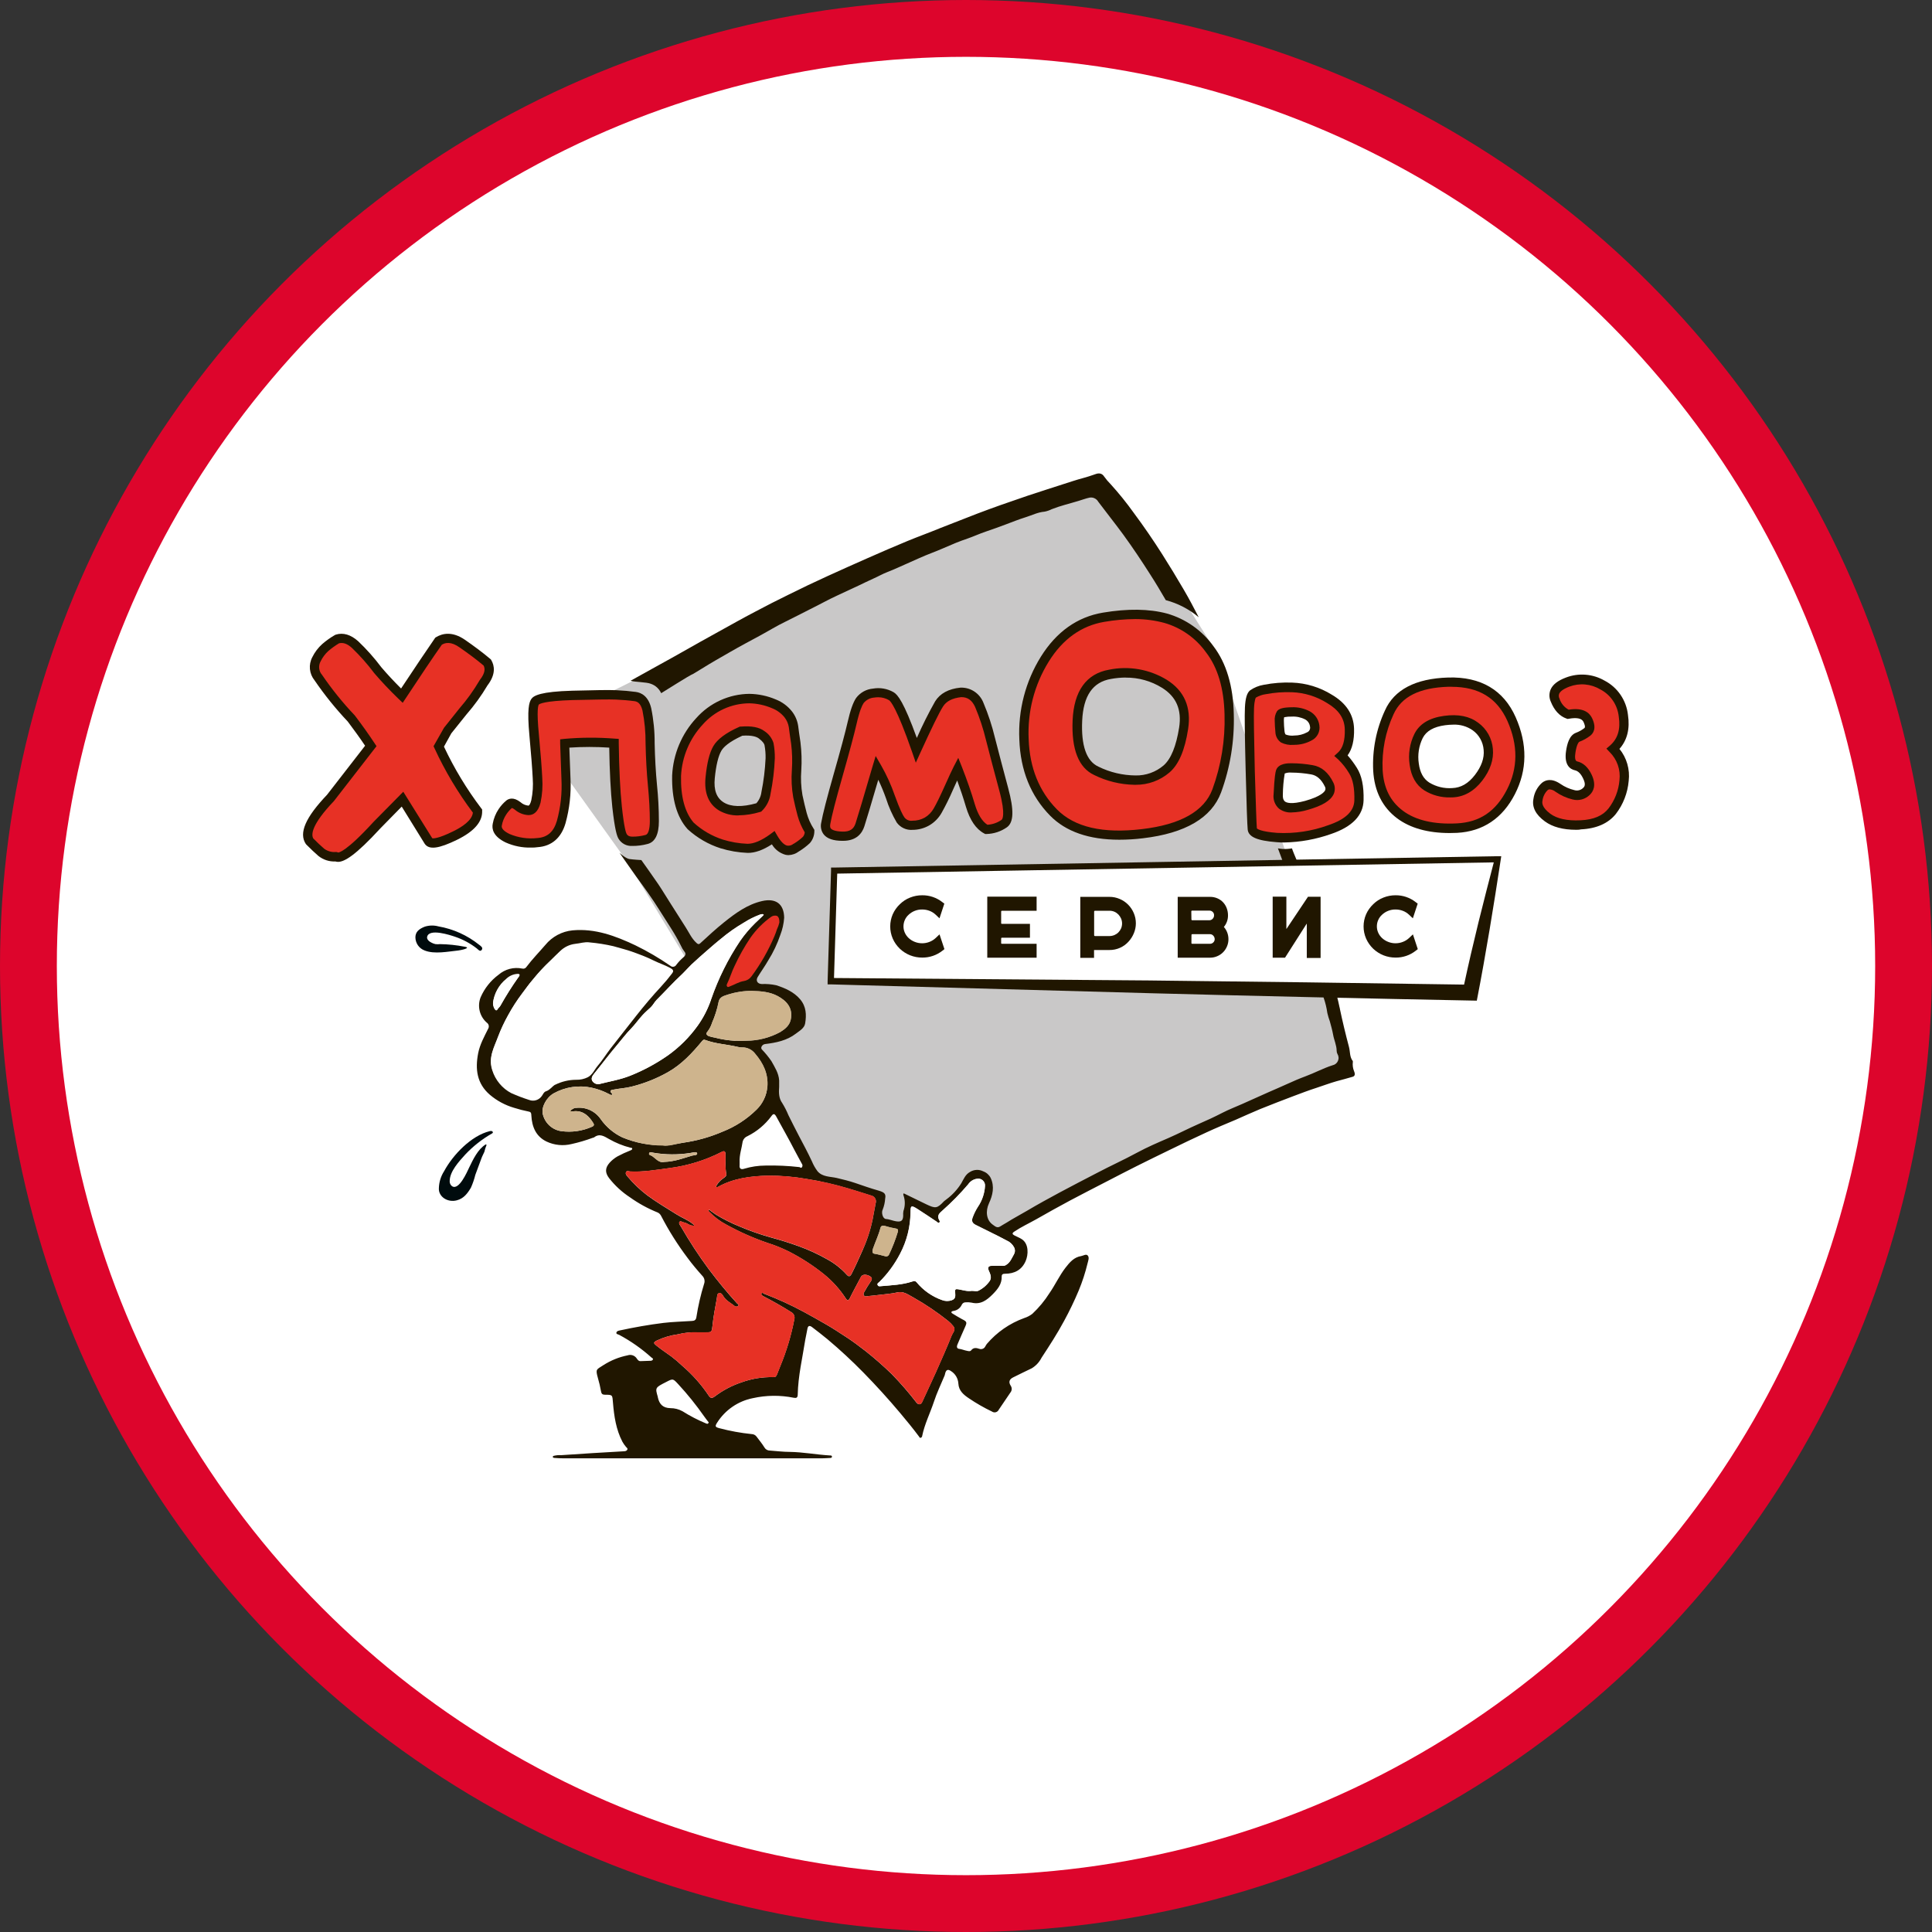 <svg width="102" height="102" viewBox="0 0 102 102" fill="none" xmlns="http://www.w3.org/2000/svg">
<rect x="0" y="0" width="102" height="102" fill="#333333" stroke="none"/>
<circle cx="51" cy="51" r="49.5" fill="white" stroke="#DD052C" stroke-width="3"/>
<g clip-path="url(#clip0)">
<path d="M41.773 31.786L52.345 27.514L58.043 25.706L61.468 30.061L64.229 34.445L70.731 53.227L70.959 56.272L51.91 65.457L46.735 67.882L42.374 60.781L33.181 45.587L28.154 38.567L41.773 31.786Z" fill="#C9C8C8"/>
<path d="M29.214 57.165C29.214 57.165 29.214 57.165 29.202 57.165L29.212 57.179L29.229 57.167L29.214 57.165Z" fill="#201600"/>
<path d="M71.423 56.072C71.423 56.054 71.423 56.038 71.423 56.021C71.248 55.804 71.287 55.528 71.22 55.277C71.039 54.598 70.876 53.914 70.731 53.228C70.642 52.784 70.522 52.348 70.406 51.913C70.323 51.522 70.22 51.135 70.097 50.754C70.059 50.666 70.049 50.568 70.069 50.473C70.041 50.456 70.017 50.432 69.999 50.403C69.981 50.375 69.97 50.343 69.966 50.309C69.745 49.413 69.489 48.528 69.213 47.647C69.07 47.187 68.959 46.715 68.807 46.258C68.726 46.018 68.283 45.032 68.21 44.791C68.049 44.818 67.885 44.829 67.722 44.822C67.636 44.817 67.551 44.806 67.468 44.789C67.468 44.789 68.086 46.432 68.213 46.84C68.326 47.197 68.443 47.553 68.539 47.911C68.635 48.27 68.758 48.616 68.856 48.973C69.027 49.597 69.245 50.209 69.397 50.838C69.486 51.215 69.618 51.578 69.688 51.962C69.733 52.206 69.799 52.446 69.883 52.679C69.974 52.939 70.039 53.208 70.077 53.481C70.112 53.631 70.156 53.778 70.209 53.923C70.271 54.151 70.339 54.389 70.38 54.618C70.43 54.909 70.567 55.18 70.569 55.481C70.569 55.538 70.584 55.594 70.611 55.645C70.645 55.7 70.665 55.762 70.669 55.826C70.674 55.89 70.662 55.954 70.636 56.013C70.611 56.072 70.571 56.124 70.521 56.163C70.471 56.203 70.412 56.23 70.349 56.242C69.861 56.398 69.403 56.647 68.92 56.825C68.594 56.946 68.269 57.086 67.953 57.231C67.637 57.375 67.31 57.515 66.987 57.656L65.568 58.291C65.228 58.442 64.878 58.575 64.546 58.746C64.134 58.959 63.712 59.155 63.289 59.337C62.743 59.576 62.218 59.852 61.672 60.089C61.127 60.325 60.572 60.562 60.044 60.848C59.344 61.229 58.62 61.554 57.915 61.926C57.264 62.266 56.613 62.598 55.976 62.941C55.384 63.26 54.793 63.582 54.213 63.927C53.858 64.138 53.492 64.325 53.144 64.549C53.035 64.619 52.913 64.677 52.802 64.752C52.639 64.857 52.522 64.731 52.414 64.657C52.072 64.419 52.02 63.945 52.214 63.526C52.408 63.107 52.519 62.645 52.3 62.184C52.219 62.027 52.083 61.906 51.918 61.845C51.806 61.787 51.682 61.759 51.556 61.765C51.431 61.771 51.309 61.81 51.203 61.878C50.967 62.011 50.878 62.248 50.751 62.471C50.544 62.803 50.276 63.092 49.963 63.323C49.922 63.35 49.883 63.38 49.846 63.413C49.474 63.807 49.393 63.816 48.895 63.577C48.514 63.39 48.131 63.208 47.755 63.023C47.734 63.014 47.708 62.994 47.695 63.023C47.688 63.047 47.688 63.071 47.695 63.094C47.794 63.368 47.794 63.668 47.695 63.942C47.681 64.023 47.678 64.105 47.684 64.187C47.675 64.457 47.568 64.516 47.316 64.48C47.13 64.453 46.961 64.368 46.779 64.358C46.596 64.348 46.523 64.005 46.601 63.865C46.676 63.677 46.72 63.477 46.733 63.275C46.785 63.017 46.676 62.946 46.385 62.858C45.968 62.742 45.559 62.595 45.147 62.455C44.831 62.348 44.504 62.268 44.171 62.19C43.837 62.113 43.419 62.143 43.16 61.834C43.04 61.673 42.941 61.498 42.865 61.313C42.648 60.848 42.406 60.397 42.167 59.946C41.981 59.594 41.804 59.234 41.625 58.877C41.534 58.655 41.425 58.441 41.299 58.238C41.113 57.982 41.112 57.678 41.136 57.374C41.136 57.267 41.136 57.158 41.136 57.045C41.112 56.659 40.908 56.35 40.728 56.025C40.575 55.802 40.404 55.592 40.216 55.398C40.14 55.303 40.246 55.139 40.392 55.121C40.973 55.052 41.548 54.935 42.02 54.57C42.204 54.427 42.468 54.286 42.508 54.029C42.582 53.581 42.57 53.144 42.242 52.756C41.913 52.368 41.446 52.164 40.975 52.015C40.725 51.962 40.47 51.941 40.215 51.952C39.992 51.943 39.889 51.776 40 51.586C40.182 51.287 40.389 51.002 40.562 50.699C40.824 50.28 41.037 49.831 41.196 49.362C41.31 49.07 41.379 48.762 41.4 48.449C41.389 47.727 40.962 47.405 40.236 47.571C39.459 47.749 38.841 48.204 38.232 48.689C37.794 49.039 37.384 49.42 36.97 49.8C36.884 49.879 36.834 49.839 36.765 49.777C36.513 49.547 36.379 49.234 36.199 48.955C35.928 48.534 35.66 48.112 35.395 47.69C35.181 47.361 34.976 47.008 34.753 46.679C34.512 46.321 33.859 45.407 33.859 45.407C33.859 45.407 33.412 45.382 33.218 45.351C33.024 45.32 32.707 45.022 32.707 45.022C32.707 45.022 33.405 46.026 33.568 46.25C34.001 46.843 34.437 47.437 34.822 48.058C35.206 48.679 35.636 49.285 35.961 49.952C36.003 50.05 36.058 50.141 36.124 50.224C36.243 50.357 36.182 50.454 36.08 50.542C35.941 50.66 35.815 50.793 35.706 50.938C35.69 50.965 35.67 50.987 35.645 51.004C35.62 51.022 35.592 51.033 35.562 51.038C35.533 51.043 35.502 51.042 35.473 51.033C35.444 51.025 35.417 51.011 35.395 50.991C34.804 50.583 34.185 50.22 33.54 49.906C32.494 49.413 31.424 49.009 30.229 49.118C29.666 49.173 29.147 49.452 28.787 49.893C28.461 50.273 28.102 50.638 27.797 51.044C27.775 51.081 27.741 51.111 27.701 51.127C27.661 51.144 27.616 51.147 27.574 51.136C27.354 51.09 27.126 51.095 26.909 51.152C26.691 51.209 26.489 51.316 26.319 51.464C25.906 51.769 25.581 52.178 25.375 52.651C25.284 52.88 25.267 53.133 25.325 53.373C25.383 53.613 25.515 53.829 25.7 53.99C25.752 54.025 25.789 54.079 25.802 54.14C25.814 54.202 25.803 54.266 25.769 54.319C25.564 54.734 25.336 55.14 25.245 55.605C25.082 56.444 25.171 57.203 25.865 57.801C26.235 58.114 26.665 58.346 27.128 58.483C27.389 58.566 27.655 58.635 27.924 58.688C28.056 58.715 28.046 58.803 28.053 58.9C28.087 59.494 28.294 59.996 28.854 60.268C29.267 60.463 29.735 60.509 30.179 60.399C30.557 60.315 30.93 60.205 31.294 60.07C31.319 60.066 31.343 60.059 31.366 60.047C31.657 59.821 31.903 59.993 32.153 60.135C32.505 60.336 32.881 60.489 33.272 60.59C33.312 60.6 33.374 60.59 33.379 60.642C33.384 60.695 33.325 60.719 33.278 60.739C33.045 60.83 32.818 60.935 32.598 61.053C32.445 61.141 32.307 61.252 32.188 61.382C31.948 61.653 31.929 61.901 32.16 62.203C32.469 62.597 32.84 62.938 33.257 63.211C33.712 63.536 34.203 63.805 34.721 64.013C34.8 64.049 34.864 64.113 34.903 64.192C35.306 64.97 35.774 65.713 36.301 66.412C36.544 66.741 36.804 67.05 37.075 67.352C37.131 67.406 37.17 67.476 37.187 67.552C37.205 67.629 37.2 67.709 37.172 67.783C36.993 68.359 36.857 68.948 36.765 69.544C36.739 69.709 36.646 69.732 36.526 69.74C36.026 69.774 35.525 69.784 35.028 69.843C34.255 69.939 33.485 70.075 32.721 70.241C32.648 70.257 32.559 70.275 32.542 70.358C32.526 70.44 32.635 70.445 32.689 70.473C33.303 70.802 33.876 71.204 34.395 71.671C34.428 71.699 34.485 71.712 34.473 71.766C34.462 71.82 34.401 71.838 34.354 71.842C34.174 71.852 33.991 71.853 33.811 71.861C33.71 71.861 33.669 71.792 33.622 71.728C33.572 71.648 33.496 71.588 33.407 71.556C33.319 71.525 33.222 71.525 33.133 71.556C32.681 71.646 32.25 71.821 31.86 72.07C31.494 72.315 31.427 72.257 31.567 72.754C31.635 72.983 31.689 73.216 31.73 73.452C31.751 73.587 31.807 73.635 31.937 73.635C32.35 73.635 32.328 73.644 32.362 74.058C32.42 74.767 32.525 75.472 32.858 76.113C32.913 76.211 32.977 76.304 33.05 76.389C33.086 76.433 33.148 76.458 33.122 76.527C33.096 76.596 33.024 76.615 32.959 76.619C31.847 76.678 30.735 76.752 29.624 76.826C29.495 76.817 29.365 76.829 29.239 76.86C29.231 76.861 29.223 76.863 29.216 76.867C29.208 76.87 29.202 76.876 29.197 76.882C29.192 76.889 29.188 76.897 29.186 76.905C29.184 76.913 29.184 76.921 29.186 76.929C29.197 76.959 29.235 76.967 29.265 76.971C29.614 77.002 29.957 76.993 30.307 76.993C34.602 76.993 38.897 76.993 43.192 76.993C43.392 76.993 43.593 76.993 43.791 76.975C43.842 76.975 43.925 76.975 43.923 76.903C43.922 76.831 43.839 76.842 43.788 76.839C43.09 76.796 42.398 76.663 41.695 76.653C41.346 76.653 40.996 76.607 40.648 76.583C40.589 76.584 40.532 76.57 40.481 76.541C40.43 76.512 40.387 76.469 40.358 76.418C40.236 76.216 40.08 76.035 39.94 75.843C39.91 75.803 39.871 75.771 39.828 75.749C39.783 75.726 39.735 75.714 39.686 75.713C39.109 75.654 38.537 75.55 37.976 75.401C37.753 75.342 37.739 75.299 37.864 75.104C38.075 74.773 38.351 74.488 38.674 74.267C38.996 74.046 39.36 73.893 39.743 73.817C40.453 73.658 41.189 73.65 41.903 73.794C42.043 73.822 42.113 73.794 42.116 73.63C42.136 72.644 42.365 71.692 42.515 70.727C42.544 70.542 42.596 70.358 42.624 70.172C42.652 69.986 42.741 69.965 42.873 70.065C43.147 70.274 43.419 70.484 43.687 70.706C44.348 71.26 44.98 71.848 45.584 72.463C46.258 73.151 46.904 73.863 47.523 74.599C47.866 75.007 48.206 75.421 48.522 75.846C48.541 75.874 48.55 75.92 48.603 75.909C48.625 75.904 48.644 75.893 48.659 75.876C48.673 75.86 48.683 75.839 48.685 75.817C48.813 75.184 49.106 74.609 49.305 74.009C49.46 73.531 49.683 73.076 49.875 72.611C49.888 72.569 49.899 72.526 49.907 72.483C49.958 72.307 50.06 72.282 50.207 72.386C50.321 72.457 50.416 72.555 50.484 72.671C50.552 72.788 50.591 72.919 50.598 73.054C50.619 73.424 50.874 73.638 51.158 73.827C51.544 74.088 51.95 74.321 52.37 74.522C52.4 74.543 52.433 74.556 52.468 74.563C52.503 74.569 52.539 74.567 52.574 74.558C52.608 74.548 52.64 74.531 52.668 74.508C52.695 74.485 52.717 74.456 52.732 74.423C52.932 74.121 53.139 73.823 53.341 73.523C53.384 73.473 53.409 73.41 53.413 73.344C53.416 73.278 53.398 73.212 53.36 73.158C53.235 72.962 53.288 72.816 53.495 72.716C53.821 72.552 54.146 72.397 54.472 72.239C54.692 72.106 54.871 71.913 54.988 71.682C55.406 71.045 55.822 70.404 56.183 69.73C56.465 69.213 56.72 68.682 56.948 68.139C57.143 67.671 57.3 67.187 57.419 66.693C57.451 66.56 57.519 66.399 57.433 66.292C57.347 66.185 57.202 66.292 57.086 66.313C56.704 66.371 56.476 66.642 56.255 66.926C55.929 67.347 55.709 67.837 55.406 68.272C55.152 68.674 54.847 69.041 54.501 69.365C54.372 69.463 54.227 69.538 54.073 69.587C53.309 69.863 52.629 70.334 52.099 70.954C52.068 70.994 52.046 71.04 52.019 71.082C51.992 71.14 51.944 71.185 51.886 71.208C51.827 71.232 51.762 71.233 51.703 71.211C51.553 71.161 51.395 71.13 51.275 71.288C51.218 71.363 51.133 71.331 51.065 71.319C50.918 71.294 50.782 71.229 50.629 71.211C50.511 71.196 50.503 71.086 50.547 70.985C50.679 70.678 50.809 70.373 50.946 70.069C51.065 69.807 51.052 69.774 50.783 69.641C50.62 69.556 50.458 69.451 50.295 69.354C50.262 69.335 50.223 69.312 50.23 69.271C50.236 69.23 50.29 69.221 50.332 69.211C50.428 69.199 50.52 69.163 50.598 69.105C50.676 69.048 50.738 68.971 50.778 68.882C50.797 68.842 50.827 68.808 50.865 68.785C50.904 68.763 50.947 68.752 50.992 68.755C51.092 68.748 51.192 68.753 51.291 68.772C51.779 68.894 52.105 68.637 52.413 68.328C52.667 68.069 52.901 67.792 52.885 67.383C52.885 67.278 52.953 67.245 53.062 67.247C53.559 67.247 53.948 67.046 54.15 66.575C54.293 66.246 54.327 65.674 53.948 65.424C53.824 65.342 53.681 65.293 53.551 65.221C53.445 65.162 53.417 65.109 53.551 65.022C53.925 64.77 54.334 64.583 54.721 64.364C55.309 64.026 55.903 63.699 56.5 63.378C57.151 63.03 57.812 62.697 58.468 62.356C58.975 62.095 59.481 61.829 59.991 61.574C60.559 61.288 61.13 61.009 61.702 60.731C62.367 60.402 63.035 60.087 63.707 59.778C64.21 59.546 64.721 59.336 65.231 59.121C65.667 58.93 66.1 58.731 66.533 58.552C67.116 58.315 67.704 58.092 68.291 57.868C68.693 57.717 69.094 57.564 69.502 57.433C69.856 57.318 70.203 57.185 70.561 57.084C70.847 57.006 71.135 56.932 71.42 56.846C71.565 56.803 71.532 56.654 71.489 56.555C71.425 56.403 71.403 56.236 71.423 56.072ZM46.482 64.826C46.513 64.706 46.608 64.695 46.705 64.719C46.901 64.781 47.102 64.829 47.304 64.862C47.389 64.871 47.428 64.923 47.402 65.027C47.276 65.445 47.119 65.854 46.93 66.248C46.914 66.276 46.89 66.3 46.861 66.315C46.832 66.33 46.799 66.336 46.767 66.332C46.573 66.285 46.371 66.221 46.16 66.19C46.03 66.172 46.054 66.026 46.09 65.919C46.215 65.554 46.385 65.204 46.482 64.826ZM40.728 58.923C40.827 58.784 40.89 58.787 40.98 58.943C41.306 59.545 41.647 60.136 41.957 60.742C42.079 60.977 42.211 61.208 42.334 61.441C42.354 61.466 42.365 61.496 42.367 61.528C42.368 61.559 42.36 61.59 42.343 61.617C42.284 61.699 42.246 61.617 42.199 61.617C41.605 61.549 41.007 61.522 40.408 61.536C40.032 61.538 39.658 61.593 39.297 61.701C39.148 61.753 39.022 61.724 39.048 61.512C39.052 61.46 39.052 61.407 39.048 61.355C39.028 60.971 39.16 60.624 39.21 60.264C39.228 60.2 39.26 60.141 39.304 60.092C39.349 60.043 39.404 60.005 39.466 59.982C39.964 59.735 40.396 59.372 40.728 58.923ZM41.053 52.583C41.541 52.845 41.877 53.228 41.748 53.832C41.681 54.145 41.442 54.335 41.19 54.49C40.639 54.787 40.024 54.944 39.399 54.947C38.844 54.978 38.287 54.923 37.748 54.782C37.638 54.764 37.529 54.737 37.423 54.703C37.307 54.652 37.245 54.574 37.369 54.444C37.47 54.309 37.547 54.157 37.596 53.995C37.75 53.645 37.864 53.279 37.937 52.904C37.991 52.611 38.245 52.575 38.45 52.503C38.852 52.377 39.27 52.313 39.691 52.316C40.205 52.327 40.649 52.371 41.05 52.583H41.053ZM36.023 51.422C36.186 51.265 36.349 51.075 36.511 50.917C36.795 50.659 37.076 50.398 37.369 50.15C37.599 49.954 37.823 49.75 38.061 49.565C38.443 49.244 38.85 48.957 39.28 48.707C39.537 48.543 39.81 48.406 40.094 48.298C40.145 48.274 40.201 48.262 40.257 48.261C40.281 48.269 40.303 48.28 40.324 48.294C40.311 48.314 40.296 48.332 40.28 48.349C40.14 48.483 39.998 48.613 39.86 48.748C39.572 49.032 39.31 49.342 39.078 49.675C38.439 50.629 37.925 51.663 37.548 52.751C37.38 53.254 37.138 53.728 36.83 54.158C36.395 54.764 35.863 55.294 35.256 55.725C34.642 56.153 33.983 56.509 33.29 56.787C32.749 57.004 32.183 57.094 31.626 57.236C31.558 57.245 31.488 57.234 31.425 57.205C31.363 57.176 31.309 57.129 31.271 57.071C31.199 56.943 31.258 56.817 31.356 56.698C31.774 56.186 32.17 55.651 32.598 55.149C32.834 54.871 33.05 54.575 33.309 54.314C33.529 54.09 33.711 53.821 33.921 53.596C34.056 53.446 34.213 53.316 34.359 53.175C34.481 53.058 34.55 52.904 34.672 52.782C35.119 52.335 35.546 51.859 36.023 51.422ZM26.708 51.74C26.862 51.591 27.063 51.5 27.276 51.484C27.32 51.484 27.366 51.471 27.397 51.515C27.428 51.56 27.374 51.591 27.351 51.624C27.014 52.099 26.703 52.592 26.418 53.101C26.378 53.178 26.301 53.224 26.256 53.305C26.21 53.385 26.145 53.328 26.107 53.265C26.052 53.172 26.024 53.064 26.028 52.955C26.088 52.478 26.329 52.042 26.7 51.74H26.708ZM27.883 57.965C27.571 57.867 27.265 57.75 26.967 57.615C26.5 57.37 26.149 56.947 25.99 56.44C25.777 55.801 26.096 55.273 26.295 54.725C26.441 54.34 26.616 53.966 26.817 53.607C27.035 53.205 27.283 52.821 27.559 52.457C27.737 52.224 27.905 51.982 28.095 51.762C28.363 51.428 28.653 51.113 28.963 50.819C29.137 50.666 29.301 50.48 29.474 50.325C29.684 50.118 29.957 49.986 30.249 49.951C30.498 49.929 30.737 49.837 30.994 49.875C31.404 49.911 31.81 49.976 32.21 50.069C32.569 50.173 32.931 50.263 33.278 50.398C33.625 50.532 33.951 50.648 34.276 50.81C34.571 50.958 34.892 51.053 35.18 51.224C35.313 51.302 35.307 51.379 35.228 51.479C35.05 51.718 34.858 51.946 34.656 52.164C34.211 52.638 33.794 53.137 33.395 53.653C32.959 54.217 32.511 54.772 32.075 55.338C31.846 55.633 31.65 55.956 31.406 56.236C31.243 56.425 31.154 56.677 30.918 56.812C30.728 56.899 30.52 56.939 30.312 56.928C29.935 56.93 29.564 57.019 29.226 57.188C29.064 57.291 28.955 57.467 28.756 57.528C28.655 57.559 28.609 57.674 28.552 57.76C28.482 57.867 28.376 57.946 28.254 57.983C28.132 58.021 28.001 58.014 27.883 57.965ZM32.868 60.054C32.407 59.838 32.009 59.505 31.715 59.086C31.572 58.877 31.375 58.711 31.146 58.606C30.917 58.501 30.663 58.462 30.413 58.491C30.395 58.488 30.376 58.488 30.358 58.491C30.258 58.523 30.168 58.58 30.096 58.656C30.177 58.681 30.264 58.684 30.346 58.664C30.817 58.647 31.097 58.933 31.323 59.295C31.374 59.375 31.366 59.438 31.258 59.485C30.747 59.713 30.184 59.794 29.63 59.719C29.395 59.685 29.175 59.579 29 59.416C28.826 59.252 28.705 59.039 28.653 58.805C28.577 58.45 28.844 57.942 29.235 57.722C29.846 57.383 30.558 57.278 31.24 57.426C31.561 57.497 31.871 57.611 32.161 57.765C32.212 57.789 32.271 57.837 32.313 57.791C32.355 57.745 32.277 57.719 32.258 57.683C32.188 57.541 32.303 57.545 32.385 57.528C32.71 57.461 33.036 57.451 33.361 57.364C34.023 57.198 34.659 56.945 35.255 56.61C35.984 56.2 36.542 55.599 37.065 54.966C37.122 54.897 37.158 54.876 37.228 54.904C37.786 55.114 38.385 55.136 38.958 55.273C39.032 55.291 39.107 55.299 39.183 55.297C39.316 55.294 39.448 55.324 39.568 55.383C39.688 55.442 39.793 55.529 39.873 55.637C40.293 56.13 40.565 56.688 40.514 57.367C40.474 57.827 40.272 58.257 39.945 58.578C39.427 59.089 38.812 59.487 38.138 59.75C37.471 60.036 36.771 60.232 36.054 60.332C35.661 60.386 35.273 60.513 34.994 60.467C34.266 60.469 33.545 60.329 32.87 60.054H32.868ZM36.534 61.012C36.065 61.15 35.603 61.328 35.069 61.341C34.799 61.413 34.631 61.166 34.418 61.025C34.364 60.989 34.24 60.983 34.27 60.889C34.299 60.795 34.403 60.84 34.47 60.854C35.129 60.97 35.803 60.974 36.464 60.867C36.583 60.853 36.777 60.779 36.806 60.887C36.835 60.996 36.632 60.989 36.536 61.012H36.534ZM37.288 75.156C36.852 74.976 36.432 74.759 36.033 74.507C35.836 74.398 35.615 74.342 35.391 74.343C34.996 74.335 34.807 74.131 34.73 73.771V73.753C34.586 73.26 34.586 73.26 35.172 72.962C35.526 72.778 35.528 72.777 35.801 73.071C36.302 73.612 36.764 74.188 37.187 74.793C37.26 74.898 37.342 74.999 37.418 75.097C37.389 75.161 37.368 75.189 37.289 75.156H37.288ZM50.322 70.009C50.485 70.192 50.308 70.35 50.249 70.492C49.986 71.15 49.701 71.792 49.414 72.436C49.178 72.964 48.926 73.488 48.688 74.013C48.616 74.167 48.493 74.177 48.387 74.053C47.982 73.527 47.547 73.025 47.085 72.55C46.642 72.119 46.178 71.712 45.694 71.329C45.359 71.069 45.02 70.813 44.666 70.585C44.311 70.356 43.99 70.139 43.638 69.937C43.238 69.704 42.834 69.478 42.429 69.258C41.761 68.898 41.07 68.582 40.361 68.312C40.311 68.292 40.236 68.215 40.199 68.287C40.161 68.359 40.257 68.414 40.316 68.443C40.814 68.701 41.302 68.977 41.781 69.28C41.846 69.317 41.896 69.374 41.923 69.444C41.951 69.514 41.954 69.591 41.932 69.663C41.771 70.502 41.525 71.323 41.198 72.113C41.139 72.264 41.079 72.415 41.019 72.566C40.975 72.676 40.928 72.713 40.819 72.706C40.245 72.693 39.675 72.787 39.136 72.985C38.631 73.154 38.158 73.404 37.734 73.727C37.621 73.812 37.517 73.842 37.423 73.69C37.029 73.1 36.556 72.567 36.018 72.106C35.835 71.93 35.642 71.766 35.44 71.613C35.178 71.423 34.908 71.245 34.656 71.041C34.493 70.912 34.493 70.869 34.675 70.775C35.028 70.609 35.404 70.498 35.79 70.446C36.142 70.358 36.504 70.323 36.866 70.343H37.242C37.56 70.343 37.579 70.343 37.613 70.014C37.664 69.521 37.758 69.028 37.848 68.535C37.866 68.438 37.848 68.295 37.97 68.271C38.092 68.246 38.154 68.384 38.211 68.469C38.361 68.691 38.6 68.798 38.798 68.963C38.828 68.98 38.863 68.987 38.897 68.981C38.931 68.975 38.962 68.957 38.984 68.93C39.023 68.877 38.947 68.849 38.914 68.815C38.387 68.239 37.895 67.635 37.42 67.007C36.889 66.29 36.4 65.542 35.955 64.767C35.911 64.695 35.818 64.594 35.871 64.514C35.925 64.433 36.026 64.53 36.106 64.54C36.269 64.557 36.389 64.705 36.555 64.705C36.586 64.705 36.624 64.733 36.64 64.705C36.656 64.677 36.611 64.649 36.585 64.627C36.329 64.409 36.01 64.299 35.73 64.121C35.206 63.793 34.667 63.474 34.167 63.106C33.788 62.816 33.442 62.485 33.133 62.12C33.08 62.059 33.005 61.977 33.052 61.883C33.099 61.789 33.189 61.844 33.257 61.849C33.954 61.886 34.642 61.765 35.326 61.673C36.29 61.552 37.227 61.264 38.094 60.821C38.242 60.744 38.297 60.784 38.305 60.943C38.32 61.29 38.276 61.638 38.346 61.983C38.365 62.082 38.273 62.148 38.196 62.203C38.044 62.301 37.918 62.435 37.828 62.593C37.818 62.62 37.812 62.648 37.81 62.677C37.84 62.68 37.869 62.676 37.897 62.667C38.722 62.208 39.617 62.095 40.542 62.07C41.229 62.067 41.915 62.126 42.592 62.245C43.35 62.364 44.1 62.535 44.835 62.759C45.219 62.874 45.603 62.996 45.986 63.117C46.031 63.125 46.073 63.143 46.11 63.169C46.148 63.195 46.179 63.229 46.202 63.269C46.225 63.308 46.24 63.352 46.245 63.398C46.249 63.443 46.244 63.489 46.23 63.533C46.175 63.821 46.124 64.11 46.067 64.399C45.947 64.973 45.762 65.532 45.515 66.064C45.338 66.463 45.159 66.861 44.962 67.25C44.871 67.431 44.789 67.398 44.69 67.285C44.402 66.968 44.063 66.701 43.689 66.496C43.202 66.218 42.692 65.984 42.165 65.794C41.677 65.617 41.188 65.466 40.692 65.331C40.125 65.172 39.569 64.977 39.028 64.746C38.602 64.573 38.19 64.366 37.797 64.126C37.7 64.062 37.605 63.991 37.508 63.924C37.481 63.906 37.462 63.848 37.421 63.893C37.381 63.937 37.429 63.96 37.454 63.986C37.715 64.258 38.018 64.485 38.351 64.659C39.041 65.04 39.763 65.361 40.508 65.617C40.908 65.742 41.298 65.899 41.673 66.088C42.319 66.42 42.931 66.817 43.498 67.272C43.946 67.633 44.335 68.064 44.651 68.548C44.724 68.667 44.791 68.693 44.869 68.532C45.055 68.152 45.26 67.783 45.457 67.408C45.528 67.273 45.743 67.262 45.945 67.39C46.078 67.477 46.025 67.576 45.956 67.677C45.846 67.842 45.738 68.006 45.642 68.187C45.61 68.246 45.556 68.318 45.615 68.397C45.673 68.476 45.759 68.433 45.818 68.428C46.188 68.399 46.554 68.343 46.922 68.307C47.077 68.291 47.231 68.266 47.383 68.231C47.708 68.157 47.957 68.361 48.219 68.499C48.863 68.862 49.477 69.276 50.056 69.738C50.154 69.819 50.244 69.91 50.324 70.009H50.322ZM53.528 65.84C53.561 65.898 53.578 65.963 53.578 66.029C53.578 66.096 53.561 66.161 53.528 66.218C53.414 66.415 53.336 66.641 53.129 66.769C53.075 66.81 53.009 66.832 52.942 66.829C52.743 66.816 52.543 66.829 52.344 66.829C52.181 66.829 52.131 66.921 52.191 67.061C52.268 67.244 52.367 67.429 52.255 67.618C52.1 67.843 51.89 68.024 51.646 68.144C51.568 68.192 51.439 68.152 51.307 68.152C51.075 68.193 50.829 68.108 50.581 68.067C50.454 68.047 50.419 68.077 50.428 68.189C50.428 68.364 50.497 68.56 50.252 68.647C50.084 68.706 49.9 68.703 49.733 68.637C49.21 68.451 48.746 68.126 48.392 67.695C48.319 67.612 48.242 67.635 48.154 67.663C47.628 67.835 47.08 67.853 46.538 67.903C46.472 67.903 46.383 67.94 46.339 67.848C46.295 67.756 46.394 67.72 46.438 67.674C46.875 67.238 47.242 66.737 47.526 66.187C47.875 65.52 48.061 64.778 48.069 64.024C48.069 63.638 48.104 63.618 48.434 63.825C48.765 64.032 49.119 64.277 49.463 64.504C49.502 64.53 49.536 64.59 49.588 64.544C49.64 64.498 49.605 64.457 49.588 64.42C49.45 64.187 49.588 64.054 49.751 63.914C50.236 63.485 50.691 63.022 51.112 62.529C51.165 62.448 51.235 62.379 51.317 62.328C51.4 62.276 51.492 62.243 51.587 62.231C51.641 62.222 51.696 62.225 51.749 62.24C51.801 62.256 51.849 62.283 51.889 62.32C51.93 62.357 51.961 62.403 51.981 62.455C52.001 62.506 52.009 62.561 52.004 62.616C51.981 63.01 51.851 63.391 51.628 63.715C51.515 63.894 51.422 64.084 51.35 64.282C51.273 64.489 51.363 64.594 51.524 64.673C52.066 64.946 52.616 65.207 53.152 65.495C53.312 65.565 53.445 65.686 53.529 65.84H53.528Z" fill="#201600"/>
<path d="M57.52 26.273C57.609 26.256 57.702 26.267 57.784 26.306C57.867 26.344 57.936 26.407 57.981 26.487C58.416 27.069 58.873 27.637 59.301 28.222C59.804 28.913 60.278 29.624 60.734 30.341C61.017 30.781 61.285 31.231 61.548 31.685C62.186 31.853 62.779 32.161 63.286 32.587C63.031 32.094 62.773 31.601 62.493 31.125C62.129 30.5 61.752 29.882 61.364 29.269C60.887 28.518 60.387 27.79 59.856 27.075C59.48 26.549 59.074 26.046 58.64 25.567C58.515 25.443 58.4 25.308 58.298 25.164C58.153 24.939 57.961 24.98 57.773 25.052C57.4 25.194 57.009 25.276 56.633 25.401C56.179 25.55 55.721 25.693 55.266 25.841C54.928 25.95 54.593 26.058 54.259 26.17C53.782 26.331 53.307 26.495 52.833 26.663C52.417 26.811 52.002 26.962 51.588 27.12C50.937 27.371 50.286 27.628 49.635 27.882C49.055 28.122 48.477 28.329 47.907 28.564C47.206 28.853 46.509 29.157 45.814 29.463C45.119 29.769 44.404 30.089 43.698 30.411C42.991 30.733 42.314 31.055 41.629 31.397C41.033 31.688 40.442 31.989 39.857 32.301C39.206 32.641 38.578 32.996 37.941 33.348C37.305 33.7 36.639 34.068 35.988 34.441C35.576 34.681 33.709 35.7 33.292 35.94C33.523 36.015 34.132 36.004 34.37 36.104C34.487 36.145 34.596 36.211 34.688 36.295C34.78 36.38 34.855 36.483 34.907 36.597C35.07 36.503 36.431 35.63 36.593 35.58L37.059 35.297C37.547 34.991 38.06 34.702 38.562 34.413C39.063 34.124 39.59 33.844 40.106 33.565C40.566 33.317 41.008 33.041 41.477 32.816C41.913 32.605 42.34 32.377 42.779 32.158C43.252 31.927 43.712 31.665 44.186 31.448C44.57 31.266 44.958 31.088 45.343 30.909C45.596 30.791 45.85 30.66 46.104 30.549C46.358 30.439 46.6 30.295 46.862 30.196C47.215 30.061 47.556 29.897 47.901 29.747C48.324 29.563 48.742 29.363 49.172 29.2C49.602 29.038 50.033 28.839 50.465 28.661C50.665 28.577 50.873 28.507 51.08 28.434C51.406 28.321 51.715 28.176 52.037 28.068C52.391 27.95 52.739 27.821 53.087 27.692C53.436 27.562 53.782 27.421 54.134 27.312C54.486 27.203 54.785 27.043 55.147 27.013C55.279 26.988 55.406 26.944 55.526 26.883C55.985 26.701 56.464 26.591 56.932 26.448C57.133 26.39 57.322 26.314 57.52 26.273Z" fill="#201600"/>
<path d="M25.294 49.878C24.671 49.379 23.933 49.045 23.148 48.909C22.912 48.844 22.663 48.849 22.429 48.922C22.103 49.05 21.941 49.204 21.931 49.474C21.93 49.628 21.976 49.779 22.063 49.906C22.151 50.032 22.275 50.128 22.419 50.181C22.938 50.388 23.651 50.236 24.197 50.181C24.314 50.169 24.923 50.044 24.522 49.98C24.096 49.896 23.663 49.851 23.228 49.845C23.15 49.854 23.071 49.854 22.992 49.845C22.921 49.83 22.852 49.805 22.787 49.771C22.66 49.711 22.52 49.597 22.551 49.458C22.654 48.996 23.78 49.372 24.032 49.458C24.443 49.597 24.828 49.805 25.172 50.072C25.245 50.131 25.346 50.269 25.434 50.148C25.522 50.026 25.369 49.936 25.294 49.878Z" fill="#000B0D"/>
<path d="M36.866 70.336H37.242C37.56 70.336 37.579 70.336 37.614 70.007C37.664 69.514 37.758 69.021 37.848 68.528C37.866 68.431 37.848 68.288 37.97 68.264C38.092 68.239 38.154 68.377 38.211 68.463C38.361 68.684 38.6 68.791 38.799 68.956C38.828 68.973 38.863 68.98 38.897 68.974C38.931 68.968 38.962 68.95 38.984 68.923C39.023 68.87 38.947 68.842 38.914 68.808C38.387 68.233 37.895 67.628 37.42 67C36.889 66.283 36.4 65.535 35.955 64.76C35.911 64.688 35.818 64.588 35.872 64.507C35.925 64.427 36.026 64.524 36.106 64.534C36.269 64.55 36.389 64.698 36.555 64.698C36.586 64.698 36.624 64.726 36.64 64.698C36.656 64.67 36.611 64.642 36.585 64.621C36.329 64.402 36.01 64.292 35.73 64.114C35.206 63.786 34.667 63.467 34.167 63.099C33.788 62.809 33.442 62.478 33.133 62.113C33.08 62.052 33.005 61.97 33.052 61.876C33.099 61.782 33.189 61.837 33.257 61.842C33.954 61.88 34.642 61.758 35.326 61.666C36.29 61.545 37.227 61.257 38.094 60.815C38.242 60.737 38.297 60.777 38.305 60.936C38.32 61.283 38.276 61.631 38.346 61.976C38.366 62.075 38.273 62.141 38.196 62.197C38.044 62.294 37.918 62.428 37.828 62.586C37.818 62.613 37.812 62.641 37.81 62.67C37.84 62.673 37.87 62.669 37.898 62.66C38.722 62.202 39.617 62.088 40.542 62.063C41.229 62.06 41.915 62.119 42.592 62.238C43.35 62.357 44.1 62.529 44.835 62.752C45.219 62.867 45.603 62.989 45.986 63.11C46.031 63.118 46.073 63.136 46.11 63.162C46.148 63.188 46.179 63.222 46.202 63.262C46.225 63.301 46.24 63.345 46.245 63.391C46.249 63.437 46.245 63.483 46.23 63.526C46.175 63.814 46.124 64.103 46.067 64.392C45.947 64.967 45.761 65.525 45.514 66.057C45.338 66.456 45.159 66.854 44.962 67.243C44.871 67.424 44.789 67.391 44.69 67.278C44.402 66.961 44.063 66.694 43.689 66.489C43.202 66.211 42.692 65.977 42.165 65.787C41.677 65.61 41.188 65.459 40.692 65.324C40.125 65.166 39.569 64.97 39.028 64.739C38.602 64.567 38.19 64.359 37.797 64.119C37.7 64.055 37.605 63.985 37.508 63.917C37.482 63.899 37.462 63.842 37.421 63.886C37.381 63.93 37.429 63.953 37.454 63.98C37.715 64.251 38.018 64.478 38.351 64.652C39.041 65.034 39.763 65.354 40.508 65.61C40.908 65.735 41.298 65.892 41.673 66.082C42.319 66.413 42.931 66.81 43.498 67.265C43.947 67.629 44.336 68.062 44.651 68.548C44.724 68.666 44.791 68.693 44.869 68.532C45.055 68.152 45.26 67.782 45.457 67.408C45.528 67.273 45.743 67.261 45.945 67.39C46.079 67.477 46.025 67.575 45.956 67.677C45.846 67.841 45.738 68.006 45.642 68.187C45.61 68.246 45.556 68.318 45.615 68.397C45.673 68.476 45.76 68.433 45.818 68.428C46.188 68.399 46.554 68.343 46.922 68.307C47.077 68.291 47.231 68.266 47.383 68.231C47.708 68.157 47.957 68.361 48.219 68.499C48.863 68.862 49.477 69.276 50.056 69.738C50.156 69.819 50.248 69.91 50.329 70.011C50.492 70.193 50.314 70.351 50.256 70.494C49.992 71.151 49.707 71.794 49.421 72.438C49.185 72.965 48.932 73.49 48.695 74.014C48.623 74.168 48.499 74.178 48.394 74.055C47.989 73.528 47.554 73.026 47.091 72.551C46.648 72.121 46.184 71.713 45.701 71.33C45.366 71.071 45.027 70.814 44.672 70.586C44.317 70.357 43.996 70.141 43.645 69.938C43.244 69.705 42.841 69.48 42.435 69.26C41.767 68.9 41.077 68.583 40.368 68.313C40.317 68.293 40.242 68.216 40.205 68.288C40.168 68.361 40.264 68.415 40.322 68.445C40.82 68.703 41.309 68.979 41.787 69.281C41.852 69.318 41.902 69.376 41.93 69.446C41.958 69.515 41.961 69.592 41.939 69.664C41.778 70.504 41.532 71.325 41.205 72.114C41.146 72.265 41.086 72.416 41.026 72.568C40.982 72.678 40.934 72.714 40.825 72.707C40.25 72.693 39.677 72.787 39.136 72.985C38.632 73.153 38.158 73.404 37.734 73.726C37.622 73.812 37.517 73.841 37.423 73.69C37.029 73.099 36.556 72.566 36.018 72.106C35.836 71.93 35.642 71.765 35.44 71.613C35.178 71.422 34.908 71.245 34.656 71.041C34.493 70.911 34.493 70.868 34.675 70.775C35.028 70.609 35.404 70.498 35.79 70.446C36.141 70.355 36.504 70.318 36.866 70.336Z" fill="#E73125"/>
<path d="M30.42 57.007C30.033 57.008 29.652 57.099 29.305 57.272C29.305 57.272 29.305 57.262 29.294 57.257H29.303H29.32C29.142 57.361 29.03 57.553 28.82 57.617C28.716 57.65 28.67 57.768 28.61 57.857C28.538 57.964 28.433 58.043 28.312 58.082C28.19 58.121 28.059 58.118 27.939 58.072C27.619 57.97 27.304 57.851 26.997 57.714C26.758 57.59 26.547 57.419 26.374 57.211C26.201 57.004 26.07 56.764 25.989 56.506C25.769 55.849 26.096 55.306 26.3 54.743C26.452 54.347 26.631 53.963 26.837 53.593C27.062 53.18 27.317 52.785 27.601 52.411C27.781 52.171 27.956 51.918 28.151 51.696C28.426 51.354 28.724 51.03 29.043 50.728C29.22 50.564 29.39 50.38 29.569 50.215C29.785 50.003 30.064 49.867 30.363 49.831C30.619 49.808 30.868 49.714 31.13 49.754C31.551 49.792 31.968 49.858 32.38 49.953C32.746 50.059 33.121 50.151 33.476 50.281C33.831 50.411 34.168 50.539 34.503 50.707C34.804 50.858 35.133 50.957 35.431 51.131C35.568 51.211 35.561 51.295 35.481 51.394C35.297 51.638 35.1 51.873 34.892 52.097C34.435 52.59 34.007 53.098 33.59 53.627C33.14 54.207 32.68 54.777 32.232 55.358C31.998 55.661 31.797 55.993 31.545 56.283C31.382 56.477 31.286 56.735 31.034 56.873C30.843 56.967 30.633 57.013 30.42 57.007Z" fill="white"/>
<path d="M35.003 60.481C34.271 60.48 33.547 60.335 32.87 60.054C32.409 59.838 32.012 59.505 31.718 59.086C31.575 58.877 31.378 58.711 31.148 58.606C30.919 58.501 30.666 58.461 30.415 58.491C30.397 58.488 30.378 58.488 30.36 58.491C30.261 58.523 30.171 58.579 30.098 58.655C30.179 58.681 30.266 58.684 30.349 58.663C30.819 58.647 31.099 58.933 31.325 59.294C31.376 59.375 31.368 59.438 31.26 59.485C30.749 59.713 30.186 59.793 29.632 59.718C29.397 59.685 29.177 59.579 29.002 59.416C28.828 59.253 28.707 59.039 28.656 58.805C28.579 58.45 28.846 57.942 29.237 57.722C29.848 57.383 30.56 57.278 31.242 57.426C31.563 57.496 31.873 57.61 32.164 57.765C32.214 57.789 32.273 57.837 32.315 57.791C32.358 57.745 32.279 57.718 32.26 57.682C32.19 57.541 32.305 57.544 32.387 57.528C32.712 57.461 33.038 57.451 33.364 57.364C34.025 57.198 34.662 56.944 35.257 56.609C35.986 56.2 36.544 55.599 37.067 54.966C37.124 54.897 37.16 54.876 37.23 54.904C37.788 55.114 38.387 55.135 38.96 55.273C39.034 55.291 39.109 55.298 39.185 55.296C39.319 55.294 39.451 55.324 39.571 55.383C39.691 55.442 39.795 55.529 39.875 55.636C40.295 56.129 40.567 56.688 40.517 57.367C40.477 57.827 40.275 58.256 39.947 58.578C39.429 59.088 38.815 59.487 38.14 59.75C37.474 60.036 36.773 60.231 36.056 60.331C35.67 60.401 35.281 60.527 35.003 60.481Z" fill="#CEB48D"/>
<path d="M51.303 68.149C51.07 68.19 50.824 68.104 50.577 68.063C50.45 68.043 50.414 68.073 50.423 68.185C50.423 68.361 50.492 68.556 50.248 68.643C50.079 68.703 49.895 68.699 49.728 68.633C49.205 68.448 48.742 68.122 48.387 67.692C48.314 67.608 48.237 67.631 48.149 67.659C47.623 67.832 47.075 67.85 46.533 67.899C46.468 67.899 46.378 67.937 46.334 67.845C46.29 67.753 46.39 67.716 46.434 67.67C46.87 67.235 47.237 66.733 47.521 66.183C47.871 65.518 48.059 64.777 48.07 64.024C48.07 63.638 48.104 63.618 48.434 63.825C48.765 64.032 49.12 64.277 49.463 64.504C49.502 64.53 49.536 64.589 49.588 64.543C49.641 64.497 49.605 64.456 49.588 64.42C49.45 64.186 49.588 64.053 49.751 63.914C50.236 63.484 50.691 63.022 51.112 62.528C51.165 62.447 51.236 62.379 51.318 62.327C51.4 62.276 51.492 62.243 51.587 62.231C51.641 62.221 51.696 62.225 51.749 62.24C51.801 62.255 51.849 62.283 51.889 62.32C51.93 62.357 51.961 62.403 51.981 62.454C52.001 62.505 52.009 62.561 52.004 62.615C51.981 63.01 51.851 63.39 51.63 63.715C51.516 63.893 51.422 64.083 51.35 64.282C51.273 64.489 51.363 64.594 51.524 64.673C52.066 64.946 52.616 65.207 53.152 65.495C53.314 65.564 53.449 65.687 53.535 65.843C53.567 65.9 53.585 65.966 53.585 66.032C53.585 66.098 53.567 66.163 53.535 66.221C53.42 66.418 53.342 66.643 53.136 66.772C53.082 66.813 53.016 66.835 52.948 66.832C52.75 66.819 52.55 66.832 52.351 66.832C52.188 66.832 52.138 66.924 52.198 67.064C52.275 67.246 52.375 67.432 52.261 67.621C52.106 67.846 51.897 68.027 51.653 68.147C51.563 68.188 51.434 68.149 51.303 68.149Z" fill="white"/>
<path d="M31.628 57.235C31.559 57.244 31.49 57.233 31.427 57.204C31.364 57.175 31.311 57.129 31.273 57.071C31.201 56.943 31.26 56.816 31.358 56.698C31.776 56.185 32.172 55.651 32.6 55.148C32.836 54.871 33.052 54.575 33.311 54.313C33.531 54.09 33.713 53.821 33.923 53.595C34.058 53.446 34.215 53.316 34.361 53.175C34.483 53.06 34.552 52.904 34.674 52.782C35.128 52.332 35.554 51.855 36.023 51.418C36.186 51.262 36.349 51.071 36.512 50.913C36.795 50.655 37.077 50.394 37.37 50.146C37.599 49.95 37.824 49.747 38.061 49.561C38.443 49.24 38.851 48.953 39.281 48.703C39.538 48.539 39.81 48.402 40.095 48.294C40.146 48.27 40.201 48.258 40.257 48.258C40.281 48.265 40.304 48.276 40.324 48.291C40.311 48.31 40.297 48.328 40.28 48.345C40.14 48.48 39.999 48.609 39.86 48.744C39.572 49.028 39.311 49.339 39.079 49.671C38.439 50.625 37.925 51.66 37.549 52.747C37.38 53.25 37.138 53.724 36.831 54.154C36.395 54.76 35.863 55.29 35.257 55.722C34.642 56.149 33.983 56.505 33.29 56.783C32.743 57.004 32.176 57.094 31.628 57.235Z" fill="white"/>
<path d="M39.69 52.312C40.206 52.326 40.65 52.371 41.051 52.583C41.539 52.844 41.874 53.227 41.746 53.832C41.679 54.144 41.44 54.334 41.187 54.489C40.636 54.787 40.022 54.944 39.397 54.946C38.841 54.977 38.285 54.922 37.746 54.782C37.636 54.763 37.527 54.737 37.42 54.703C37.305 54.652 37.243 54.573 37.367 54.443C37.468 54.308 37.544 54.156 37.593 53.994C37.747 53.645 37.862 53.279 37.935 52.903C37.989 52.611 38.244 52.575 38.448 52.502C38.85 52.375 39.269 52.31 39.69 52.312Z" fill="#CEB48D"/>
<path d="M41.146 48.708C41.118 48.829 41.076 48.947 41.021 49.058C40.982 49.185 40.936 49.309 40.884 49.431C40.566 50.182 40.161 50.892 39.676 51.546C39.581 51.679 39.438 51.768 39.277 51.794C39.009 51.834 38.789 51.983 38.545 52.072C38.493 52.09 38.442 52.135 38.394 52.089C38.345 52.042 38.366 51.982 38.394 51.924C38.543 51.623 38.631 51.298 38.782 50.997C39.02 50.479 39.3 49.981 39.619 49.508C39.918 49.081 40.287 48.708 40.71 48.406C40.754 48.374 40.805 48.353 40.858 48.344C40.911 48.335 40.966 48.338 41.018 48.353C41.13 48.417 41.153 48.567 41.146 48.708Z" fill="#E73125"/>
<path d="M46.767 66.332C46.574 66.286 46.372 66.222 46.16 66.19C46.03 66.172 46.054 66.026 46.09 65.919C46.219 65.554 46.388 65.204 46.486 64.826C46.517 64.707 46.611 64.695 46.709 64.72C46.905 64.781 47.105 64.829 47.308 64.863C47.392 64.871 47.431 64.923 47.405 65.027C47.279 65.446 47.12 65.854 46.93 66.248C46.914 66.277 46.89 66.3 46.861 66.315C46.832 66.33 46.8 66.336 46.767 66.332Z" fill="#CEB48D"/>
<path d="M26.031 52.924C26.094 52.435 26.341 51.99 26.722 51.681C26.88 51.527 27.087 51.433 27.306 51.417C27.35 51.417 27.399 51.404 27.428 51.45C27.457 51.496 27.405 51.527 27.383 51.56C27.039 52.047 26.721 52.553 26.43 53.073C26.39 53.154 26.31 53.2 26.267 53.282C26.225 53.364 26.154 53.307 26.114 53.242C26.058 53.146 26.029 53.036 26.031 52.924Z" fill="white"/>
<path d="M35.067 61.346C34.797 61.418 34.63 61.171 34.416 61.03C34.362 60.994 34.239 60.987 34.268 60.894C34.297 60.8 34.402 60.844 34.468 60.859C35.128 60.974 35.802 60.979 36.462 60.872C36.581 60.858 36.775 60.784 36.804 60.892C36.834 61.001 36.63 60.984 36.534 61.012C36.067 61.153 35.605 61.328 35.067 61.346Z" fill="#CEB48D"/>
<path d="M26.018 59.768C26.015 59.757 26.009 59.747 26.002 59.739C25.994 59.73 25.985 59.723 25.974 59.719C25.935 59.706 25.893 59.706 25.854 59.719C24.877 59.96 23.915 60.965 23.446 61.834C23.277 62.097 23.182 62.401 23.171 62.715C23.134 63.183 23.635 63.5 24.115 63.372C24.481 63.278 24.68 63.01 24.861 62.706C24.959 62.487 25.037 62.259 25.095 62.026L25.421 61.145C25.463 61.027 25.525 60.922 25.574 60.807C25.599 60.688 25.636 60.573 25.683 60.462C25.697 60.442 25.665 60.409 25.64 60.422C25.229 60.675 24.978 61.209 24.765 61.65C24.659 61.868 24.232 62.872 23.863 62.624C23.823 62.594 23.791 62.554 23.77 62.508C23.748 62.462 23.739 62.412 23.741 62.361C23.741 61.839 24.242 61.311 24.566 60.951C24.98 60.512 25.457 60.137 25.981 59.839C25.993 59.832 26.004 59.824 26.013 59.812C26.017 59.806 26.02 59.799 26.021 59.791C26.022 59.783 26.021 59.775 26.018 59.768Z" fill="#000B0D"/>
<path d="M77.631 52.406L43.86 51.806L44.041 45.967L79.077 45.367L77.631 52.406Z" fill="white"/>
<path d="M77.968 52.83C72.255 52.72 66.552 52.59 60.859 52.44L43.857 51.97H43.694V51.806L43.875 45.967V45.803H44.03L79.066 45.203H79.259L79.228 45.405C79.044 46.606 78.854 47.833 78.644 49.075C78.434 50.317 78.214 51.573 77.968 52.83ZM77.296 51.982C77.53 50.894 77.784 49.806 78.056 48.695C78.328 47.584 78.62 46.472 78.917 45.328L79.08 45.525L44.043 46.125L44.206 45.961L44.026 51.798L43.864 51.633L60.631 51.763C66.202 51.824 71.757 51.896 77.296 51.982Z" fill="#201600"/>
<path d="M49.861 50.109L49.757 50.191C49.452 50.432 49.075 50.56 48.689 50.556C48.47 50.557 48.254 50.516 48.051 50.436C47.85 50.356 47.667 50.239 47.51 50.091C47.349 49.938 47.22 49.754 47.131 49.55C47.044 49.348 46.999 49.131 46.999 48.911C46.999 48.691 47.044 48.473 47.131 48.271C47.221 48.069 47.35 47.887 47.51 47.736C47.665 47.583 47.849 47.464 48.051 47.386C48.254 47.305 48.47 47.265 48.689 47.266C49.074 47.262 49.448 47.39 49.752 47.629L49.856 47.708L49.6 48.482L49.395 48.288C49.301 48.2 49.19 48.131 49.07 48.086C48.946 48.039 48.816 48.016 48.684 48.017C48.552 48.015 48.421 48.039 48.298 48.087C48.178 48.134 48.067 48.204 47.972 48.293C47.886 48.37 47.817 48.465 47.77 48.572C47.723 48.678 47.699 48.794 47.699 48.911C47.699 49.024 47.723 49.136 47.769 49.239C47.817 49.347 47.886 49.444 47.972 49.524C48.067 49.612 48.178 49.681 48.298 49.727C48.421 49.776 48.552 49.8 48.684 49.8C48.816 49.8 48.948 49.776 49.071 49.727C49.192 49.681 49.302 49.612 49.397 49.524L49.602 49.33L49.861 50.109Z" fill="#201600"/>
<path d="M52.893 48.085C52.869 48.085 52.856 48.096 52.856 48.121V48.734C52.856 48.762 52.869 48.775 52.893 48.775H54.376V49.508H52.893C52.869 49.508 52.856 49.523 52.856 49.549V49.789C52.855 49.794 52.856 49.799 52.857 49.804C52.859 49.809 52.862 49.813 52.865 49.817C52.869 49.821 52.873 49.823 52.878 49.825C52.883 49.827 52.888 49.827 52.893 49.827H54.728V50.563H52.123V47.339H54.728V48.085H52.893Z" fill="#201600"/>
<path d="M58.574 47.35C58.761 47.349 58.945 47.387 59.116 47.461C59.45 47.602 59.715 47.869 59.857 48.204C59.931 48.377 59.969 48.563 59.968 48.751C59.967 48.925 59.933 49.097 59.867 49.258C59.801 49.422 59.707 49.574 59.588 49.705C59.461 49.848 59.304 49.963 59.129 50.041C58.955 50.118 58.765 50.158 58.574 50.156H57.76V50.571H57.034V47.35H58.574ZM58.574 49.419C58.662 49.419 58.75 49.402 58.831 49.368C58.91 49.335 58.982 49.288 59.043 49.228C59.104 49.167 59.153 49.095 59.188 49.016C59.222 48.933 59.24 48.844 59.24 48.755C59.24 48.666 59.222 48.577 59.188 48.495C59.153 48.416 59.105 48.344 59.046 48.281C58.986 48.22 58.915 48.17 58.836 48.135C58.754 48.1 58.666 48.082 58.577 48.083H57.816C57.809 48.082 57.802 48.083 57.795 48.085C57.789 48.087 57.783 48.091 57.778 48.096C57.773 48.101 57.77 48.107 57.767 48.113C57.765 48.12 57.764 48.127 57.765 48.133V49.373C57.765 49.404 57.783 49.419 57.816 49.419H58.574Z" fill="#201600"/>
<path d="M64.614 48.939C64.692 49.026 64.753 49.128 64.794 49.238C64.835 49.348 64.856 49.465 64.856 49.583C64.857 49.713 64.831 49.843 64.78 49.962C64.683 50.198 64.497 50.386 64.264 50.483C64.145 50.535 64.017 50.561 63.888 50.561H62.177V47.35H63.888C64.02 47.349 64.15 47.375 64.272 47.427C64.389 47.477 64.494 47.551 64.581 47.645C64.662 47.736 64.725 47.84 64.767 47.954C64.811 48.074 64.833 48.2 64.832 48.327C64.835 48.551 64.757 48.768 64.614 48.939ZM62.901 48.541C62.901 48.569 62.917 48.584 62.947 48.584H63.86C63.891 48.583 63.921 48.575 63.949 48.562C63.977 48.549 64.002 48.53 64.023 48.507C64.047 48.483 64.065 48.455 64.078 48.424C64.091 48.393 64.097 48.359 64.096 48.326C64.098 48.293 64.094 48.26 64.082 48.229C64.07 48.199 64.051 48.171 64.028 48.148C64.005 48.125 63.978 48.107 63.948 48.094C63.918 48.082 63.886 48.076 63.853 48.076H62.94C62.911 48.076 62.895 48.091 62.895 48.119L62.901 48.541ZM62.901 49.787C62.901 49.813 62.917 49.828 62.947 49.828H63.883C63.915 49.828 63.947 49.822 63.977 49.809C64.007 49.797 64.034 49.779 64.057 49.755C64.081 49.733 64.1 49.705 64.112 49.675C64.125 49.644 64.131 49.611 64.13 49.578C64.128 49.51 64.101 49.446 64.054 49.397C64.034 49.374 64.008 49.355 63.98 49.341C63.952 49.328 63.922 49.321 63.891 49.32H62.95C62.921 49.32 62.904 49.335 62.904 49.363L62.901 49.787Z" fill="#201600"/>
<path d="M67.914 47.339V49.025C67.914 49.025 67.914 49.035 67.914 49.036C67.914 49.038 67.914 49.036 67.924 49.036L69.055 47.345H69.721V50.575H68.992V48.785C68.992 48.785 68.992 48.775 68.992 48.773C68.992 48.772 68.992 48.773 68.982 48.773L67.843 50.561H67.191V47.339H67.914Z" fill="#201600"/>
<path d="M74.852 50.109L74.748 50.191C74.443 50.432 74.067 50.56 73.68 50.556C73.462 50.557 73.245 50.516 73.042 50.436C72.842 50.356 72.658 50.239 72.501 50.091C72.341 49.938 72.212 49.754 72.122 49.55C72.035 49.348 71.99 49.131 71.99 48.911C71.99 48.691 72.035 48.473 72.122 48.271C72.212 48.069 72.341 47.887 72.501 47.736C72.656 47.583 72.84 47.464 73.042 47.386C73.245 47.305 73.462 47.265 73.68 47.266C74.065 47.262 74.44 47.39 74.743 47.629L74.847 47.708L74.592 48.482L74.386 48.288C74.292 48.2 74.181 48.131 74.061 48.086C73.938 48.039 73.808 48.016 73.677 48.017C73.545 48.015 73.414 48.039 73.291 48.087C73.17 48.134 73.06 48.204 72.965 48.293C72.879 48.37 72.81 48.465 72.763 48.572C72.715 48.678 72.691 48.794 72.692 48.911C72.692 49.024 72.716 49.136 72.762 49.239C72.81 49.347 72.879 49.444 72.965 49.524C73.06 49.612 73.17 49.681 73.291 49.727C73.414 49.776 73.545 49.801 73.677 49.8C73.809 49.8 73.941 49.776 74.064 49.727C74.185 49.681 74.295 49.612 74.39 49.524L74.595 49.33L74.852 50.109Z" fill="#201600"/>
<path d="M25.533 36.042C25.219 36.58 24.856 37.088 24.449 37.559L23.635 38.577L23.163 39.409C23.722 40.62 24.41 41.765 25.214 42.825C25.231 43.289 24.838 43.717 24.037 44.111C23.236 44.504 22.767 44.603 22.629 44.408L21.249 42.193L19.907 43.552C18.762 44.804 18.044 45.365 17.752 45.235C17.471 45.258 17.191 45.177 16.966 45.006C16.78 44.847 16.574 44.653 16.349 44.423C16.051 43.975 16.419 43.208 17.452 42.122L19.582 39.383C19.284 38.929 18.942 38.447 18.555 37.937C17.918 37.267 17.336 36.546 16.814 35.782C16.7 35.648 16.629 35.481 16.612 35.305C16.595 35.128 16.631 34.951 16.717 34.796C16.832 34.562 16.991 34.352 17.186 34.178C17.379 34.011 17.588 33.862 17.809 33.733C18.118 33.638 18.436 33.733 18.758 34.027C19.193 34.442 19.594 34.892 19.954 35.375C20.335 35.824 20.76 36.273 21.227 36.722C22.025 35.517 22.668 34.557 23.155 33.843C23.534 33.611 23.956 33.656 24.423 33.979C24.89 34.303 25.324 34.631 25.726 34.965C25.912 35.282 25.848 35.641 25.533 36.042Z" fill="#E73125"/>
<path d="M17.848 45.502C17.801 45.502 17.754 45.495 17.709 45.481C17.386 45.496 17.069 45.394 16.814 45.193C16.625 45.029 16.412 44.83 16.181 44.597L16.145 44.556C15.767 43.985 16.124 43.16 17.267 41.959L19.275 39.371C19.007 38.97 18.701 38.549 18.362 38.096C17.722 37.419 17.135 36.692 16.609 35.922C16.47 35.752 16.385 35.545 16.363 35.327C16.342 35.109 16.385 34.889 16.488 34.696C16.618 34.432 16.796 34.196 17.014 34.001C17.219 33.824 17.44 33.666 17.673 33.531L17.726 33.506C18.121 33.384 18.52 33.506 18.909 33.853C19.355 34.277 19.765 34.738 20.135 35.231C20.446 35.596 20.796 35.972 21.175 36.349C21.903 35.249 22.497 34.367 22.95 33.71L22.979 33.667L23.024 33.639C23.35 33.443 23.871 33.31 24.556 33.784C25.027 34.112 25.474 34.441 25.885 34.789L25.917 34.817L25.938 34.853C26.101 35.131 26.197 35.586 25.736 36.186C25.414 36.73 25.043 37.242 24.628 37.718L23.827 38.717L23.439 39.419C23.98 40.571 24.64 41.663 25.408 42.676L25.455 42.738V42.817C25.474 43.384 25.033 43.893 24.14 44.332C23.163 44.81 22.653 44.876 22.425 44.551L21.209 42.584L20.081 43.734C18.767 45.164 18.185 45.502 17.848 45.502ZM17.8 44.988L17.849 45.009C17.879 45.009 18.242 45.009 19.728 43.384L21.291 41.8L22.821 44.255C22.866 44.266 23.107 44.293 23.93 43.888C24.387 43.665 24.924 43.317 24.966 42.902C24.175 41.848 23.497 40.711 22.943 39.512L22.889 39.397L23.441 38.423L24.255 37.402C24.653 36.943 25.009 36.448 25.317 35.923L25.336 35.894C25.639 35.507 25.603 35.279 25.533 35.138C25.144 34.809 24.719 34.497 24.276 34.188C23.814 33.856 23.509 33.926 23.326 34.038C22.837 34.732 22.201 35.682 21.424 36.86L21.261 37.105L21.047 36.901C20.576 36.447 20.143 35.989 19.757 35.537C19.403 35.064 19.011 34.621 18.585 34.212C18.344 33.989 18.116 33.907 17.9 33.963C17.702 34.081 17.514 34.217 17.338 34.367C17.169 34.52 17.03 34.705 16.93 34.911C16.865 35.023 16.838 35.154 16.851 35.283C16.864 35.412 16.917 35.534 17.003 35.631L17.016 35.649C17.53 36.401 18.103 37.111 18.73 37.77L18.743 37.787C19.132 38.3 19.48 38.791 19.78 39.246L19.878 39.394L17.628 42.294C16.433 43.547 16.425 44.066 16.54 44.266C16.754 44.483 16.951 44.667 17.123 44.815C17.305 44.944 17.526 45.003 17.747 44.98L17.8 44.988Z" fill="#201600"/>
<path d="M32.418 39.241C31.551 39.171 30.68 39.175 29.813 39.252C29.829 39.68 29.852 40.306 29.882 41.132C29.921 41.898 29.838 42.666 29.634 43.405C29.438 44.089 29.019 44.453 28.377 44.496C27.838 44.554 27.292 44.472 26.793 44.256C26.377 44.054 26.198 43.818 26.253 43.545C26.297 43.302 26.389 43.07 26.525 42.864C26.625 42.715 26.745 42.58 26.883 42.465C26.995 42.376 27.145 42.408 27.335 42.557C27.492 42.694 27.688 42.775 27.894 42.787C28.076 42.787 28.208 42.634 28.286 42.316C28.374 41.908 28.403 41.49 28.372 41.075C28.348 40.569 28.289 39.817 28.197 38.819C28.104 37.821 28.125 37.229 28.257 37.044C28.39 36.858 29.043 36.75 30.22 36.715C31.397 36.681 32.164 36.672 32.527 36.689C32.89 36.705 33.227 36.735 33.538 36.776C33.849 36.817 34.054 37.044 34.153 37.453C34.273 38.042 34.332 38.643 34.327 39.244C34.344 40.03 34.385 40.769 34.453 41.461C34.52 42.154 34.553 42.786 34.552 43.359C34.552 43.929 34.416 44.249 34.143 44.321C33.894 44.387 33.638 44.42 33.38 44.417C33.28 44.424 33.181 44.404 33.092 44.358C33.003 44.311 32.928 44.242 32.875 44.156C32.776 43.992 32.68 43.469 32.587 42.6C32.494 41.731 32.442 40.611 32.418 39.241Z" fill="#E73125"/>
<path d="M28.057 44.748C27.586 44.762 27.118 44.668 26.688 44.474C26.036 44.155 25.958 43.764 26.014 43.488C26.064 43.211 26.17 42.948 26.326 42.715C26.439 42.545 26.576 42.392 26.733 42.262C26.852 42.168 27.108 42.058 27.485 42.355C27.6 42.458 27.745 42.52 27.899 42.533C27.938 42.533 28.001 42.444 28.05 42.247C28.129 41.865 28.154 41.473 28.125 41.084C28.101 40.59 28.042 39.826 27.951 38.839C27.82 37.437 27.931 37.069 28.057 36.895C28.182 36.721 28.555 36.513 30.209 36.466C31.402 36.433 32.162 36.423 32.535 36.439C32.908 36.456 33.251 36.487 33.567 36.53C33.853 36.568 34.23 36.75 34.381 37.391C34.505 37.998 34.566 38.617 34.562 39.236C34.578 40.009 34.619 40.748 34.685 41.435C34.751 42.073 34.785 42.715 34.786 43.356C34.786 44.051 34.584 44.456 34.194 44.556C33.924 44.629 33.645 44.665 33.365 44.661C33.223 44.668 33.082 44.636 32.957 44.569C32.832 44.502 32.727 44.401 32.654 44.278C32.572 44.14 32.463 43.826 32.328 42.623C32.24 41.802 32.185 40.74 32.165 39.471C31.464 39.424 30.76 39.424 30.059 39.471C30.075 39.882 30.095 40.43 30.119 41.115C30.157 41.906 30.068 42.697 29.857 43.46C29.632 44.24 29.121 44.678 28.382 44.727C28.278 44.745 28.166 44.748 28.057 44.748ZM27.023 42.658C26.909 42.76 26.809 42.876 26.725 43.003C26.608 43.18 26.529 43.38 26.492 43.59C26.463 43.736 26.6 43.884 26.899 44.03C27.361 44.227 27.866 44.301 28.364 44.245C28.903 44.209 29.233 43.917 29.403 43.332C29.598 42.62 29.679 41.88 29.642 41.143C29.613 40.321 29.59 39.688 29.574 39.263V39.033L29.8 39.008C30.678 38.93 31.561 38.926 32.441 38.995L32.667 39.01V39.238C32.685 40.594 32.74 41.716 32.83 42.574C32.95 43.703 33.048 43.969 33.085 44.032C33.123 44.094 33.189 44.168 33.385 44.171C33.62 44.173 33.855 44.143 34.083 44.081C34.225 44.045 34.306 43.782 34.308 43.358C34.308 42.799 34.275 42.168 34.208 41.486C34.142 40.804 34.099 40.035 34.083 39.249C34.088 38.666 34.033 38.084 33.92 37.513C33.821 37.108 33.637 37.039 33.508 37.02C33.207 36.978 32.875 36.95 32.52 36.934C32.165 36.918 31.394 36.934 30.23 36.96C28.73 37.005 28.486 37.163 28.452 37.194C28.418 37.225 28.32 37.463 28.452 38.794C28.543 39.78 28.604 40.553 28.628 41.06C28.66 41.501 28.63 41.944 28.538 42.375C28.403 42.917 28.127 43.032 27.915 43.032H27.884C27.626 43.017 27.38 42.917 27.184 42.748C27.07 42.66 27.023 42.658 27.023 42.658Z" fill="#201600"/>
<path d="M42.035 44.746C41.601 45.059 41.195 44.887 40.817 44.229C40.298 44.601 39.848 44.785 39.466 44.781C39.004 44.763 38.546 44.685 38.103 44.549C37.495 44.353 36.936 44.028 36.462 43.596C35.945 43.011 35.698 42.127 35.723 40.944C35.775 39.876 36.202 38.862 36.928 38.084C37.259 37.708 37.665 37.407 38.119 37.199C38.573 36.991 39.065 36.882 39.564 36.878C40.012 36.885 40.454 36.981 40.866 37.159C41.156 37.274 41.411 37.464 41.607 37.709C41.754 37.897 41.851 38.119 41.888 38.355C41.914 38.566 41.955 38.855 42.01 39.223C42.069 39.697 42.083 40.176 42.051 40.653C42.016 41.115 42.038 41.581 42.118 42.038C42.189 42.367 42.266 42.695 42.344 42.991C42.43 43.305 42.562 43.604 42.736 43.879C42.739 44.048 42.681 44.213 42.574 44.344C42.409 44.497 42.228 44.632 42.035 44.746ZM39.124 38.599C38.473 38.89 38.056 39.193 37.874 39.507C37.691 39.822 37.563 40.34 37.488 41.062C37.417 41.782 37.614 42.285 38.077 42.572C38.541 42.859 39.201 42.876 40.057 42.623C40.266 42.414 40.4 42.141 40.438 41.847C40.557 41.251 40.631 40.647 40.658 40.04C40.663 39.787 40.642 39.535 40.594 39.287C40.523 39.083 40.386 38.909 40.205 38.794C39.989 38.621 39.627 38.559 39.124 38.599Z" fill="#E73125"/>
<path d="M41.625 45.146C41.57 45.145 41.516 45.139 41.462 45.126C41.164 45.041 40.91 44.844 40.752 44.576C40.274 44.885 39.854 45.034 39.471 45.028C38.987 45.009 38.507 44.928 38.044 44.786C37.402 44.58 36.811 44.239 36.311 43.784L36.289 43.761C35.73 43.13 35.46 42.181 35.486 40.939C35.541 39.811 35.991 38.739 36.756 37.915C37.11 37.516 37.543 37.195 38.027 36.974C38.51 36.753 39.035 36.637 39.566 36.632C40.047 36.639 40.523 36.741 40.967 36.931C41.299 37.063 41.591 37.28 41.814 37.562C41.986 37.783 42.098 38.046 42.139 38.325C42.164 38.533 42.205 38.818 42.26 39.187C42.321 39.678 42.335 40.173 42.304 40.666C42.27 41.105 42.291 41.547 42.366 41.981C42.436 42.31 42.511 42.628 42.589 42.922C42.668 43.213 42.79 43.49 42.952 43.744L42.994 43.812V43.892C42.991 44.121 42.907 44.34 42.756 44.512C42.58 44.678 42.387 44.824 42.18 44.949C42.02 45.072 41.826 45.141 41.625 45.146ZM40.894 43.871L41.029 44.106C41.21 44.421 41.394 44.609 41.56 44.645C41.619 44.653 41.68 44.649 41.737 44.632C41.795 44.615 41.848 44.586 41.894 44.546H41.905C42.08 44.441 42.244 44.318 42.393 44.178C42.447 44.111 42.479 44.029 42.486 43.943C42.32 43.668 42.193 43.371 42.108 43.061C42.029 42.758 41.946 42.434 41.879 42.096C41.795 41.618 41.771 41.132 41.807 40.648C41.839 40.188 41.825 39.725 41.768 39.268C41.713 38.898 41.672 38.61 41.646 38.392C41.614 38.198 41.534 38.016 41.412 37.863C41.238 37.652 41.014 37.489 40.761 37.391C40.379 37.227 39.97 37.139 39.556 37.131C39.09 37.134 38.63 37.236 38.206 37.43C37.782 37.624 37.403 37.907 37.094 38.259C36.409 38.997 36.005 39.956 35.955 40.967C35.932 42.061 36.157 42.891 36.622 43.432C37.066 43.836 37.589 44.14 38.157 44.324C38.58 44.456 39.018 44.531 39.46 44.548H39.471C39.797 44.548 40.197 44.383 40.666 44.042L40.894 43.871ZM38.988 43.049C38.626 43.06 38.269 42.969 37.956 42.786C37.407 42.448 37.169 41.861 37.249 41.041C37.324 40.277 37.459 39.736 37.664 39.386C37.869 39.036 38.315 38.691 39.027 38.377L39.064 38.361H39.105C39.675 38.315 40.082 38.392 40.357 38.599C40.584 38.745 40.754 38.967 40.837 39.227C40.888 39.494 40.911 39.765 40.907 40.037C40.881 40.662 40.806 41.284 40.682 41.897C40.637 42.242 40.478 42.563 40.231 42.806L40.188 42.849L40.13 42.867C39.76 42.98 39.375 43.04 38.988 43.046V43.049ZM39.185 38.845C38.468 39.174 38.19 39.453 38.084 39.636C37.921 39.919 37.803 40.408 37.736 41.09C37.676 41.713 37.83 42.13 38.211 42.365C38.592 42.6 39.18 42.62 39.932 42.408C40.08 42.243 40.174 42.035 40.2 41.813C40.318 41.227 40.391 40.633 40.419 40.035C40.424 39.801 40.405 39.567 40.362 39.337C40.349 39.279 40.292 39.159 40.064 38.987C39.95 38.9 39.702 38.804 39.185 38.842V38.845Z" fill="#201600"/>
<path d="M52.062 43.783C51.691 43.588 51.411 43.169 51.222 42.525C51.032 41.88 50.808 41.235 50.551 40.587C50.478 40.727 50.32 41.069 50.077 41.609C49.902 42.015 49.707 42.411 49.493 42.797C49.359 43.033 49.166 43.229 48.934 43.366C48.7 43.498 48.437 43.568 48.169 43.568C48.049 43.58 47.928 43.56 47.818 43.51C47.707 43.461 47.611 43.383 47.539 43.285C47.317 42.902 47.138 42.494 47.004 42.071C46.818 41.532 46.582 41.012 46.299 40.518C45.831 42.122 45.531 43.13 45.399 43.542C45.265 43.953 44.959 44.155 44.477 44.145C43.808 44.145 43.513 43.915 43.59 43.473C43.666 43.031 43.886 42.176 44.241 40.908C44.596 39.639 44.85 38.722 44.98 38.15C45.11 37.578 45.247 37.189 45.387 36.98C45.474 36.866 45.584 36.772 45.71 36.704C45.836 36.636 45.974 36.596 46.117 36.586C46.435 36.53 46.763 36.588 47.044 36.75C47.321 36.909 47.761 37.86 48.365 39.604C48.725 38.77 49.127 37.954 49.569 37.161C49.786 36.813 50.17 36.611 50.722 36.553C51.168 36.553 51.49 36.766 51.699 37.21C51.946 37.795 52.144 38.4 52.291 39.018C52.483 39.774 52.717 40.659 52.991 41.673C53.265 42.691 53.273 43.29 53.017 43.481C52.735 43.674 52.403 43.779 52.062 43.783Z" fill="#E73125"/>
<path d="M44.51 44.391H44.472C43.994 44.391 43.672 44.276 43.496 44.062C43.427 43.976 43.379 43.874 43.355 43.766C43.331 43.658 43.331 43.546 43.356 43.438C43.436 42.983 43.654 42.136 44.02 40.848C44.38 39.589 44.627 38.666 44.756 38.102C44.894 37.496 45.039 37.085 45.2 36.848C45.306 36.708 45.44 36.591 45.593 36.506C45.746 36.421 45.915 36.37 46.089 36.355C46.462 36.289 46.846 36.356 47.175 36.544C47.398 36.672 47.72 37.073 48.404 38.961C48.694 38.299 49.017 37.653 49.373 37.024C49.63 36.613 50.079 36.367 50.704 36.304H50.727C50.985 36.297 51.238 36.371 51.452 36.516C51.666 36.66 51.831 36.868 51.923 37.111C52.175 37.708 52.378 38.324 52.529 38.955C52.721 39.704 52.956 40.598 53.227 41.607C53.542 42.776 53.522 43.415 53.162 43.675C52.845 43.898 52.47 44.022 52.083 44.031H52.015L51.956 44C51.529 43.773 51.206 43.3 50.996 42.593C50.861 42.135 50.706 41.671 50.535 41.206C50.47 41.347 50.393 41.515 50.307 41.709C50.129 42.123 49.929 42.527 49.709 42.92C49.554 43.193 49.329 43.42 49.058 43.578C48.789 43.731 48.485 43.812 48.176 43.812C48.016 43.825 47.855 43.795 47.71 43.727C47.564 43.66 47.438 43.555 47.343 43.425C47.108 43.023 46.918 42.597 46.778 42.153C46.658 41.817 46.522 41.488 46.369 41.167C45.993 42.452 45.752 43.257 45.635 43.622C45.518 43.987 45.228 44.391 44.51 44.391ZM46.372 36.812C46.3 36.812 46.228 36.817 46.157 36.828C46.049 36.835 45.944 36.864 45.847 36.914C45.75 36.964 45.665 37.033 45.596 37.118C45.511 37.244 45.378 37.535 45.225 38.206C45.094 38.777 44.844 39.709 44.484 40.976C44.124 42.243 43.906 43.084 43.833 43.515C43.807 43.666 43.851 43.722 43.865 43.74C43.913 43.798 44.056 43.893 44.481 43.905C44.86 43.914 45.07 43.778 45.169 43.471C45.3 43.066 45.602 42.051 46.068 40.455L46.231 39.913L46.517 40.406C46.808 40.914 47.05 41.448 47.242 42.002C47.509 42.741 47.663 43.038 47.748 43.152C47.796 43.217 47.861 43.268 47.936 43.299C48.011 43.331 48.093 43.341 48.173 43.329C48.4 43.332 48.624 43.276 48.824 43.165C49.02 43.049 49.182 42.883 49.294 42.684C49.436 42.442 49.628 42.051 49.866 41.52C50.103 40.989 50.271 40.628 50.346 40.485L50.592 40.011L50.789 40.505C51.046 41.162 51.277 41.819 51.466 42.462C51.629 43.002 51.85 43.365 52.13 43.543C52.399 43.528 52.658 43.438 52.879 43.283C52.905 43.265 53.115 43.066 52.76 41.745C52.487 40.733 52.252 39.837 52.059 39.086C51.915 38.483 51.722 37.894 51.481 37.323C51.318 36.968 51.09 36.804 50.748 36.805C50.278 36.858 49.964 37.019 49.788 37.298C49.578 37.627 49.179 38.449 48.603 39.711L48.35 40.266L48.15 39.689C47.336 37.344 47.011 37.014 46.939 36.968C46.767 36.866 46.572 36.812 46.372 36.812Z" fill="#201600"/>
<path d="M60.307 44.012C58.165 44.265 56.602 43.892 55.619 42.893C54.635 41.893 54.115 40.609 54.059 39.039C53.984 37.545 54.367 36.064 55.156 34.797C55.944 33.54 56.978 32.804 58.259 32.589C59.54 32.374 60.633 32.388 61.538 32.63C62.475 32.897 63.296 33.476 63.867 34.273C64.518 35.126 64.859 36.272 64.888 37.713C64.93 39.09 64.709 40.462 64.237 41.754C63.769 43.007 62.459 43.76 60.307 44.012ZM58.601 35.604C57.522 35.794 56.949 36.605 56.882 38.038C56.815 39.471 57.146 40.358 57.877 40.699C58.525 41.022 59.239 41.191 59.962 41.192C60.562 41.201 61.145 40.989 61.603 40.597C62.037 40.215 62.334 39.502 62.495 38.461C62.656 37.419 62.317 36.635 61.479 36.111C60.639 35.584 59.68 35.415 58.601 35.604Z" fill="#E73125"/>
<path d="M59.091 44.333C57.499 44.333 56.274 43.909 55.444 43.066C54.42 42.026 53.873 40.673 53.816 39.047C53.743 37.503 54.141 35.974 54.956 34.665C55.778 33.351 56.878 32.572 58.225 32.345C59.535 32.125 60.666 32.14 61.606 32.391C62.596 32.672 63.463 33.282 64.067 34.121C64.746 35.012 65.106 36.217 65.138 37.706C65.178 39.114 64.95 40.517 64.466 41.839C63.965 43.179 62.578 43.993 60.343 44.256C59.927 44.307 59.509 44.333 59.091 44.333ZM59.939 32.684C59.389 32.687 58.841 32.737 58.3 32.831C57.095 33.034 56.107 33.739 55.369 34.928C54.606 36.155 54.236 37.59 54.309 39.037C54.363 40.537 54.863 41.778 55.797 42.728C56.732 43.677 58.231 44.018 60.286 43.774C62.325 43.535 63.577 42.828 64.009 41.673C64.471 40.411 64.688 39.073 64.65 37.729C64.619 36.348 64.293 35.241 63.673 34.442C63.134 33.688 62.359 33.141 61.474 32.887C60.973 32.752 60.457 32.684 59.939 32.684ZM59.885 41.433C59.151 41.419 58.429 41.243 57.769 40.918C56.944 40.534 56.561 39.559 56.629 38.023C56.698 36.486 57.349 35.569 58.55 35.357C59.597 35.143 60.685 35.333 61.599 35.89C62.527 36.468 62.902 37.342 62.727 38.488C62.555 39.6 62.239 40.35 61.751 40.775C61.252 41.205 60.616 41.438 59.96 41.433H59.885ZM59.429 35.771C59.168 35.773 58.908 35.798 58.651 35.845C57.691 36.01 57.196 36.734 57.134 38.047C57.072 39.36 57.359 40.184 57.987 40.473C58.599 40.776 59.272 40.935 59.953 40.94C60.496 40.951 61.025 40.761 61.438 40.406C61.824 40.064 62.097 39.393 62.252 38.414C62.399 37.469 62.104 36.782 61.349 36.312C60.772 35.954 60.106 35.767 59.429 35.775V35.771Z" fill="#201600"/>
<path d="M70.81 39.892C71.05 40.123 71.259 40.385 71.43 40.672C71.66 41.031 71.766 41.555 71.747 42.245C71.729 42.935 71.212 43.452 70.198 43.796C69.306 44.122 68.359 44.265 67.412 44.217C66.57 44.153 66.139 44.003 66.11 43.77C66.081 43.537 66.051 42.508 66.004 40.685C65.957 38.863 65.944 37.755 65.965 37.361C65.986 36.967 66.043 36.727 66.142 36.64C66.334 36.514 66.55 36.43 66.776 36.393C67.249 36.303 67.73 36.267 68.211 36.285C68.911 36.309 69.591 36.519 70.186 36.891C70.87 37.291 71.22 37.821 71.238 38.48C71.255 39.14 71.112 39.61 70.81 39.892ZM68.963 42.521C69.983 42.234 70.382 41.865 70.163 41.415C69.944 40.965 69.643 40.707 69.261 40.641C68.904 40.578 68.543 40.545 68.18 40.542C67.842 40.542 67.65 40.607 67.603 40.738C67.526 41.135 67.486 41.537 67.484 41.941C67.45 42.61 67.943 42.803 68.963 42.52V42.521ZM69.413 38.326C69.398 38.208 69.355 38.095 69.287 37.998C69.22 37.9 69.13 37.82 69.025 37.765C68.769 37.63 68.481 37.568 68.192 37.584C67.856 37.584 67.664 37.627 67.616 37.696C67.555 37.809 67.53 37.937 67.544 38.064C67.544 38.242 67.559 38.424 67.576 38.613C67.576 38.686 67.592 38.759 67.624 38.824C67.656 38.89 67.703 38.947 67.76 38.991C67.946 39.069 68.147 39.099 68.347 39.078C68.617 39.078 68.883 39.011 69.121 38.883C69.225 38.837 69.311 38.756 69.364 38.655C69.417 38.553 69.434 38.437 69.413 38.324V38.326Z" fill="#E73125"/>
<path d="M67.809 44.478C67.669 44.478 67.529 44.478 67.393 44.462C66.367 44.383 65.911 44.184 65.872 43.795C65.848 43.553 65.812 42.537 65.765 40.692C65.718 38.846 65.704 37.754 65.726 37.349C65.75 36.868 65.83 36.592 65.988 36.454C66.208 36.299 66.46 36.196 66.725 36.153C67.217 36.057 67.718 36.019 68.218 36.038C68.96 36.064 69.682 36.284 70.313 36.677C71.072 37.121 71.467 37.726 71.487 38.473C71.503 39.078 71.389 39.55 71.147 39.88C71.327 40.085 71.49 40.305 71.635 40.538C71.892 40.942 72.009 41.502 71.99 42.25C71.97 43.052 71.392 43.65 70.274 44.03C69.481 44.311 68.649 44.462 67.809 44.478ZM66.356 43.734C66.383 43.763 66.559 43.906 67.43 43.972C68.344 44.019 69.258 43.882 70.119 43.569C71.036 43.261 71.49 42.827 71.503 42.255C71.519 41.617 71.427 41.136 71.225 40.822C71.066 40.554 70.872 40.308 70.648 40.092L70.442 39.91L70.645 39.724C70.896 39.496 71.015 39.085 70.998 38.503C70.982 37.921 70.673 37.476 70.067 37.119C69.51 36.768 68.871 36.571 68.215 36.546C67.753 36.528 67.291 36.562 66.838 36.648C66.648 36.672 66.466 36.734 66.302 36.832C66.302 36.832 66.23 36.925 66.206 37.381C66.186 37.767 66.206 38.879 66.247 40.685C66.302 42.455 66.333 43.481 66.356 43.734ZM68.195 42.894C67.957 42.908 67.721 42.838 67.528 42.695C67.421 42.601 67.338 42.482 67.288 42.348C67.238 42.214 67.221 42.07 67.24 41.928C67.285 41.004 67.336 40.761 67.373 40.654C67.502 40.294 68.014 40.294 68.187 40.296C68.562 40.298 68.937 40.332 69.307 40.398C69.769 40.477 70.132 40.782 70.388 41.307C70.438 41.401 70.466 41.505 70.47 41.612C70.474 41.719 70.455 41.825 70.412 41.923C70.25 42.271 69.82 42.537 69.034 42.759C68.761 42.84 68.479 42.885 68.195 42.892V42.894ZM67.827 40.838C67.765 41.206 67.732 41.579 67.728 41.952C67.715 42.215 67.805 42.281 67.834 42.311C67.925 42.386 68.187 42.475 68.898 42.284C69.737 42.048 69.921 41.811 69.962 41.721C69.975 41.689 69.98 41.654 69.977 41.62C69.974 41.586 69.963 41.553 69.945 41.523C69.761 41.145 69.523 40.937 69.221 40.884C68.877 40.823 68.529 40.791 68.18 40.789C68.061 40.777 67.94 40.793 67.827 40.837V40.838ZM68.285 39.326C68.061 39.344 67.836 39.301 67.634 39.201C67.543 39.139 67.469 39.055 67.416 38.957C67.364 38.859 67.336 38.75 67.334 38.639C67.314 38.447 67.303 38.255 67.3 38.071C67.282 37.889 67.324 37.706 67.419 37.55C67.525 37.407 67.744 37.348 68.187 37.34C68.52 37.324 68.85 37.398 69.146 37.553C69.283 37.627 69.4 37.732 69.489 37.86C69.577 37.988 69.635 38.136 69.655 38.291C69.682 38.454 69.655 38.621 69.579 38.767C69.502 38.912 69.38 39.029 69.232 39.098C68.959 39.245 68.654 39.322 68.345 39.323L68.285 39.326ZM67.796 37.867C67.784 37.93 67.779 37.995 67.782 38.059C67.782 38.232 67.796 38.409 67.814 38.589C67.826 38.707 67.857 38.766 67.881 38.781C68.027 38.835 68.183 38.852 68.337 38.832C68.568 38.832 68.795 38.776 68.999 38.667C69.059 38.644 69.108 38.601 69.138 38.544C69.167 38.488 69.176 38.422 69.162 38.36C69.153 38.281 69.125 38.205 69.08 38.139C69.036 38.074 68.976 38.02 68.907 37.982C68.687 37.87 68.441 37.818 68.195 37.833C68.064 37.828 67.932 37.839 67.803 37.865L67.796 37.867Z" fill="#201600"/>
<path d="M79.801 37.969C80.398 39.319 80.387 40.601 79.767 41.812C79.147 43.024 78.197 43.661 76.917 43.724C75.637 43.786 74.637 43.547 73.915 43.007C73.193 42.467 72.803 41.688 72.746 40.67C72.695 39.619 72.899 38.572 73.342 37.619C73.796 36.601 74.836 36.067 76.464 36.016C78.092 35.966 79.204 36.617 79.801 37.969ZM78.572 39.561C78.553 39.323 78.483 39.092 78.367 38.885C78.25 38.677 78.091 38.497 77.898 38.358C77.496 38.056 76.953 37.951 76.27 38.043C75.588 38.135 75.131 38.405 74.901 38.853C74.673 39.313 74.591 39.834 74.669 40.343C74.74 40.891 74.961 41.284 75.331 41.523C75.737 41.77 76.209 41.885 76.682 41.852C77.214 41.834 77.675 41.572 78.066 41.065C78.457 40.557 78.626 40.056 78.572 39.561Z" fill="#E73125"/>
<path d="M76.532 43.98C75.392 43.98 74.456 43.721 73.765 43.206C72.985 42.621 72.56 41.773 72.498 40.684C72.446 39.593 72.657 38.506 73.115 37.517C73.603 36.411 74.733 35.823 76.454 35.77C78.175 35.718 79.384 36.428 80.021 37.869C80.647 39.285 80.634 40.651 79.98 41.926C79.326 43.202 78.292 43.898 76.924 43.971C76.789 43.977 76.658 43.98 76.532 43.98ZM76.641 36.257H76.478C74.938 36.304 73.988 36.781 73.571 37.713C73.146 38.63 72.949 39.638 72.996 40.649C73.048 41.599 73.398 42.304 74.066 42.804C74.733 43.303 75.694 43.532 76.911 43.471C78.129 43.41 78.972 42.832 79.557 41.694C80.141 40.557 80.156 39.354 79.584 38.063C79.041 36.853 78.079 36.26 76.641 36.26V36.257ZM76.566 42.099C76.083 42.111 75.606 41.983 75.194 41.727C74.763 41.45 74.502 40.993 74.422 40.373C74.338 39.815 74.428 39.244 74.678 38.738C74.942 38.216 75.466 37.9 76.233 37.795C76.999 37.69 77.59 37.816 78.043 38.158C78.262 38.317 78.445 38.523 78.579 38.76C78.712 38.998 78.793 39.261 78.816 39.533C78.87 40.094 78.681 40.661 78.253 41.216C77.825 41.772 77.291 42.076 76.685 42.097L76.566 42.099ZM76.721 38.258C76.579 38.259 76.438 38.269 76.298 38.288C75.69 38.37 75.303 38.592 75.112 38.965C74.908 39.381 74.836 39.851 74.906 40.311C74.968 40.787 75.148 41.116 75.458 41.315C75.822 41.536 76.245 41.638 76.669 41.607C77.129 41.591 77.52 41.366 77.867 40.916C78.214 40.465 78.372 40.022 78.329 39.586C78.313 39.382 78.253 39.184 78.153 39.006C78.054 38.828 77.916 38.674 77.751 38.556C77.449 38.346 77.087 38.241 76.721 38.258Z" fill="#201600"/>
<path d="M82.787 37.72C82.49 37.618 82.262 37.365 82.103 36.964C81.943 36.563 82.161 36.246 82.754 36.018C83.053 35.906 83.373 35.863 83.691 35.891C84.009 35.92 84.317 36.019 84.592 36.182C84.894 36.339 85.153 36.569 85.346 36.851C85.539 37.133 85.66 37.46 85.697 37.801C85.811 38.549 85.631 39.131 85.157 39.548C85.373 39.764 85.538 40.028 85.638 40.318C85.738 40.609 85.772 40.919 85.736 41.224C85.687 41.814 85.469 42.376 85.108 42.843C84.758 43.287 84.204 43.528 83.444 43.564C82.684 43.6 82.103 43.47 81.701 43.173C81.297 42.875 81.126 42.563 81.189 42.236C81.223 41.965 81.352 41.714 81.552 41.53C81.729 41.385 81.96 41.408 82.244 41.599C82.494 41.774 82.774 41.9 83.07 41.972C83.189 42.003 83.315 42.003 83.435 41.97C83.554 41.938 83.664 41.875 83.752 41.788C83.939 41.607 83.956 41.352 83.805 41.022C83.655 40.692 83.452 40.499 83.197 40.442C82.945 40.386 82.853 40.137 82.92 39.694C82.987 39.251 83.11 38.998 83.288 38.933C83.472 38.861 83.645 38.762 83.801 38.639C83.962 38.517 83.97 38.307 83.823 38.008C83.677 37.709 83.331 37.613 82.787 37.72Z" fill="#E73125"/>
<path d="M83.216 43.809C82.519 43.809 81.964 43.66 81.562 43.365C81.074 43.009 80.874 42.611 80.957 42.182C81.002 41.854 81.161 41.552 81.406 41.331C81.59 41.18 81.911 41.066 82.383 41.387C82.608 41.542 82.86 41.654 83.125 41.716C83.206 41.739 83.291 41.74 83.372 41.718C83.453 41.697 83.527 41.654 83.586 41.594C83.633 41.55 83.749 41.446 83.586 41.111C83.465 40.851 83.322 40.707 83.146 40.667C82.922 40.618 82.562 40.417 82.681 39.642C82.734 39.297 82.844 38.82 83.205 38.687C83.364 38.627 83.514 38.543 83.649 38.439C83.721 38.385 83.638 38.194 83.6 38.11C83.509 37.924 83.249 37.872 82.827 37.946L82.764 37.957L82.702 37.936C82.339 37.809 82.059 37.507 81.872 37.039C81.827 36.939 81.804 36.831 81.802 36.722C81.801 36.613 81.822 36.505 81.864 36.404C81.979 36.14 82.243 35.933 82.677 35.77C83.008 35.644 83.362 35.593 83.714 35.622C84.066 35.65 84.407 35.757 84.714 35.934C85.051 36.11 85.34 36.366 85.556 36.682C85.771 36.997 85.906 37.361 85.948 37.742C86.059 38.477 85.907 39.08 85.499 39.538C85.689 39.772 85.831 40.042 85.914 40.332C85.998 40.623 86.023 40.927 85.987 41.227C85.932 41.864 85.696 42.47 85.308 42.974C84.912 43.467 84.292 43.748 83.464 43.786C83.377 43.808 83.296 43.809 83.216 43.809ZM81.82 41.673C81.78 41.672 81.742 41.685 81.712 41.711C81.558 41.861 81.46 42.06 81.435 42.274C81.419 42.358 81.37 42.603 81.85 42.963C82.205 43.224 82.739 43.341 83.439 43.308C84.139 43.275 84.616 43.07 84.924 42.68C85.254 42.249 85.455 41.731 85.5 41.188C85.532 40.918 85.502 40.645 85.413 40.388C85.324 40.132 85.178 39.9 84.986 39.709L84.81 39.523L85.002 39.359C85.412 38.998 85.564 38.5 85.463 37.836C85.431 37.533 85.326 37.242 85.155 36.991C84.985 36.739 84.755 36.535 84.486 36.396C84.241 36.25 83.967 36.162 83.683 36.137C83.4 36.112 83.115 36.152 82.848 36.253C82.484 36.391 82.36 36.532 82.318 36.625C82.302 36.665 82.295 36.708 82.297 36.752C82.299 36.795 82.311 36.837 82.331 36.876C82.409 37.131 82.585 37.345 82.819 37.469C83.596 37.341 83.916 37.634 84.05 37.908C84.317 38.457 84.105 38.73 83.954 38.845C83.781 38.977 83.589 39.084 83.386 39.16C83.34 39.178 83.237 39.325 83.176 39.729C83.145 39.928 83.135 40.169 83.263 40.197C83.589 40.271 83.853 40.513 84.038 40.914C84.289 41.456 84.12 41.785 83.933 41.964C83.815 42.079 83.671 42.162 83.513 42.205C83.355 42.248 83.189 42.249 83.031 42.209C82.705 42.131 82.397 41.992 82.122 41.799C82.036 41.729 81.93 41.686 81.82 41.676V41.673Z" fill="#201600"/>
</g>
<defs>
<clipPath id="clip0">
<rect width="70" height="52" fill="white" transform="translate(16 25)"/>
</clipPath>
</defs>
</svg>

